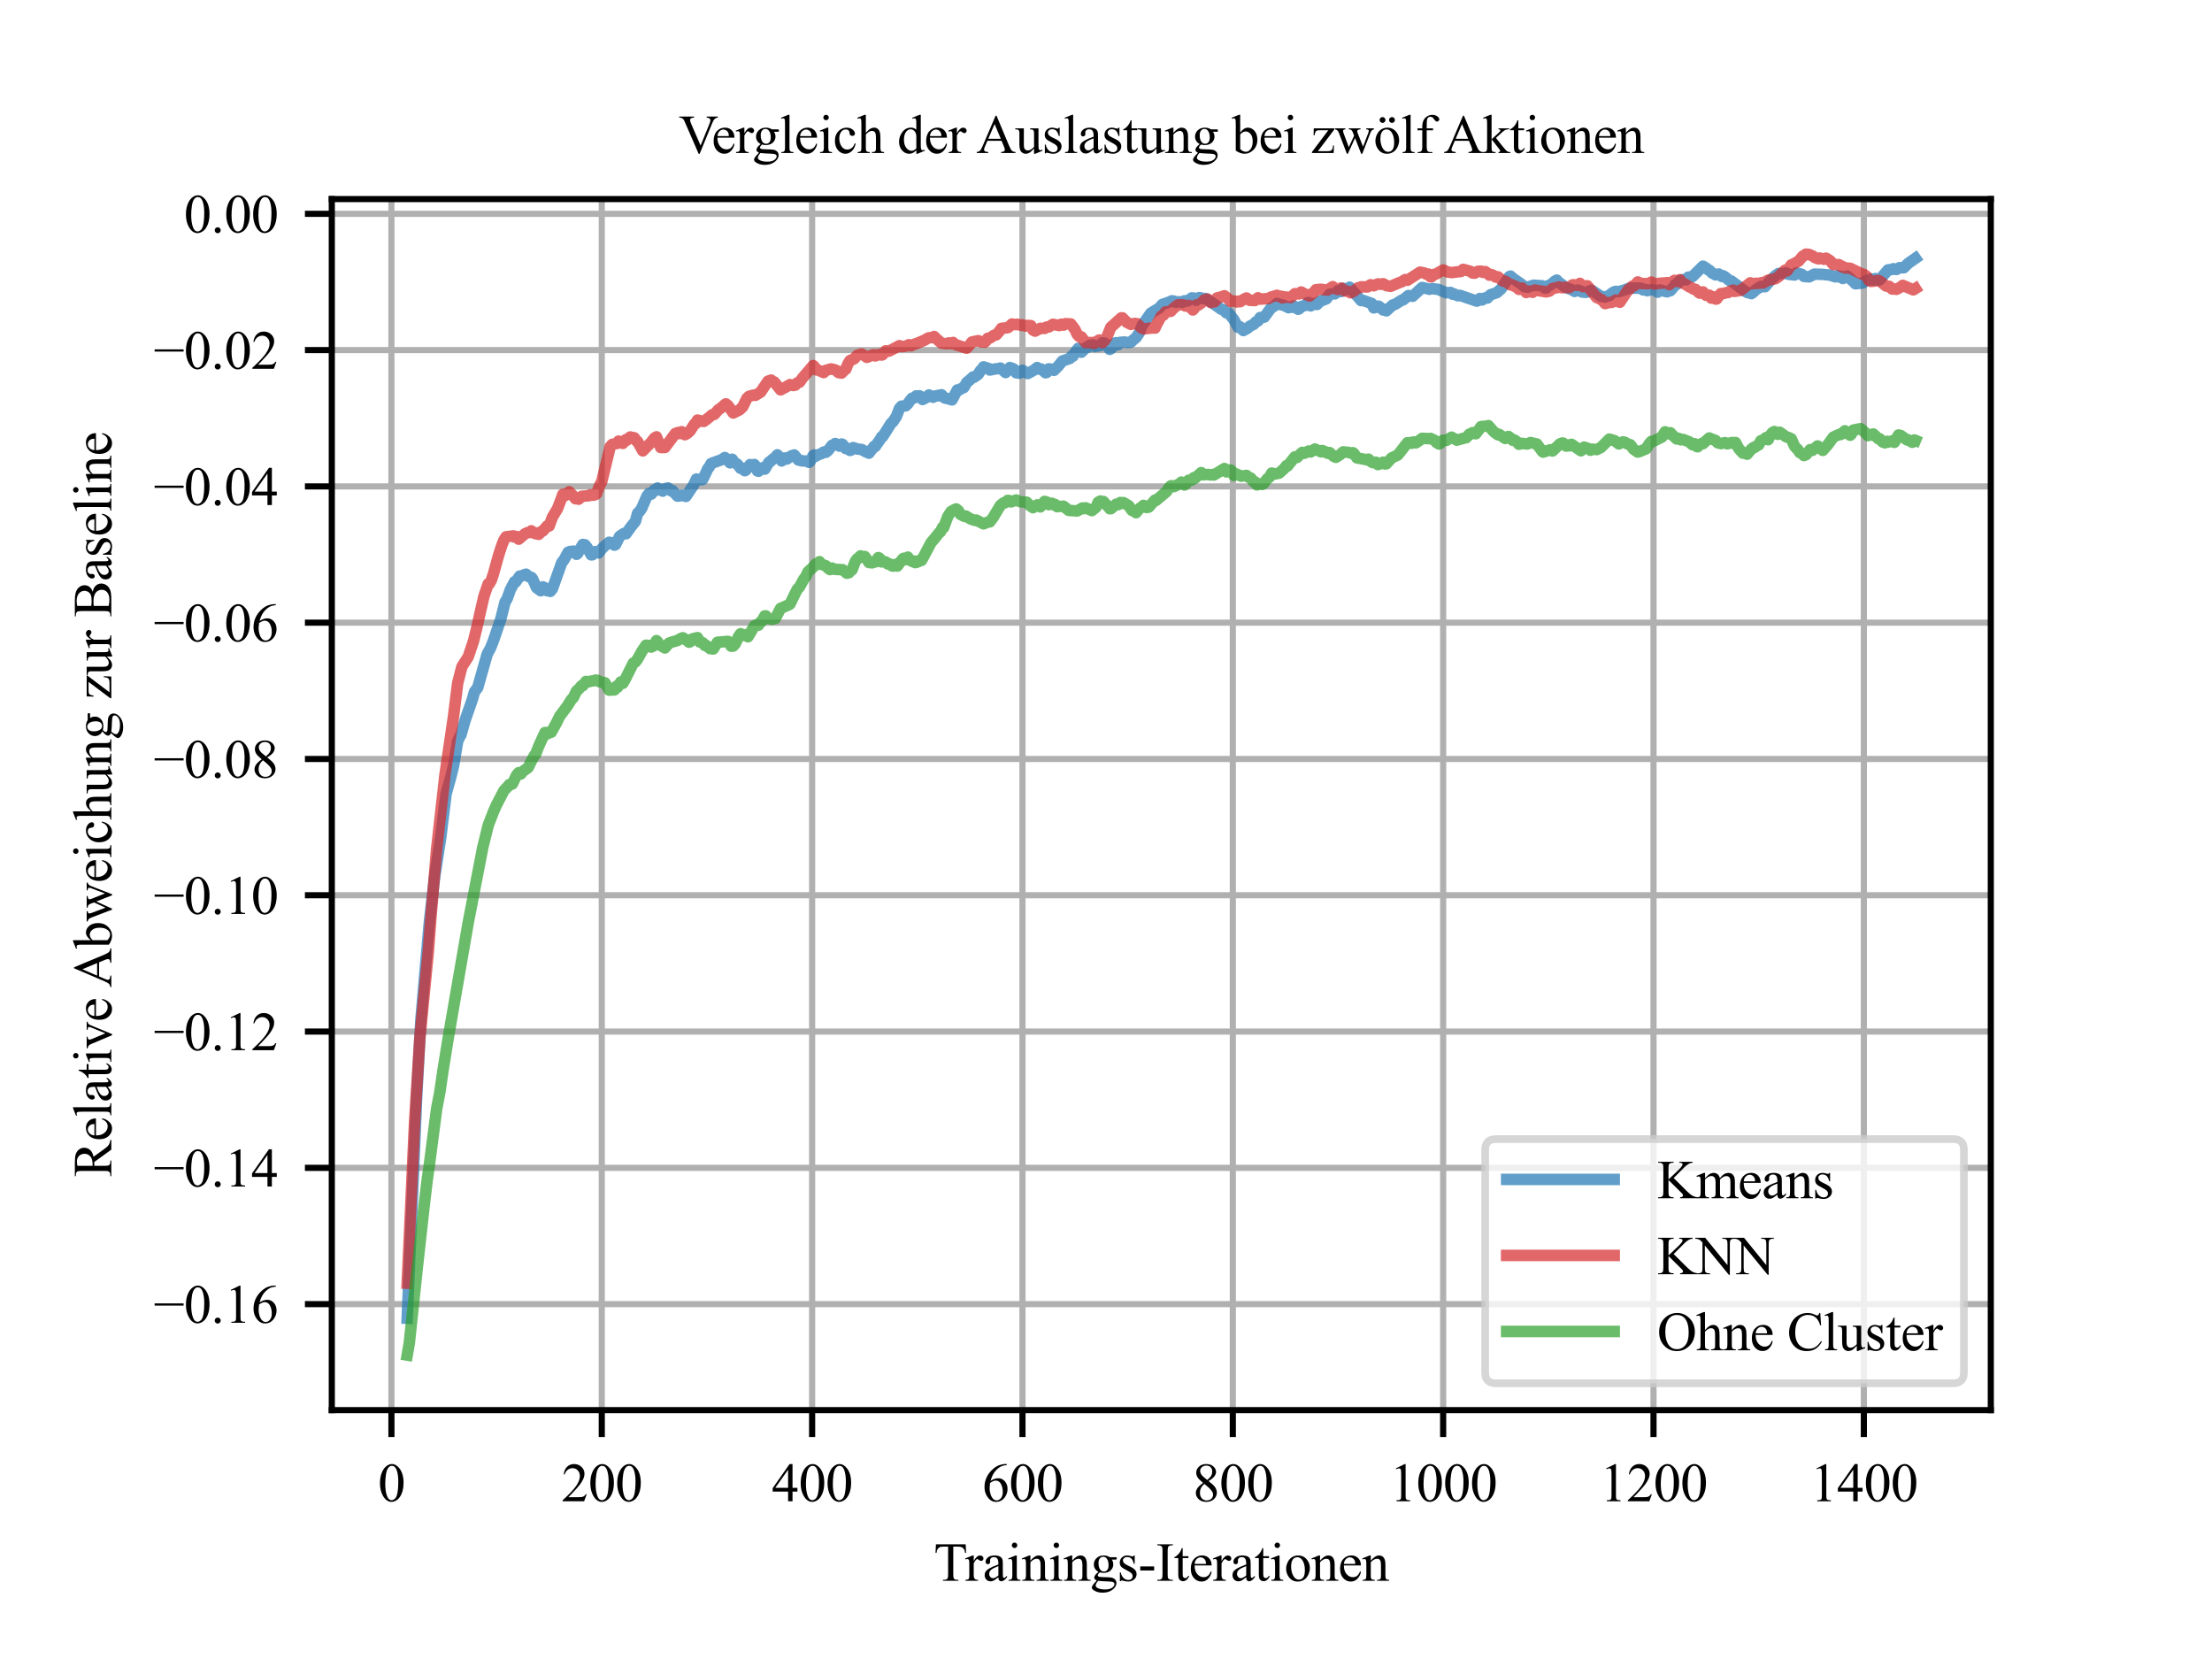 <?xml version="1.0" encoding="utf-8" standalone="no"?>
<!DOCTYPE svg PUBLIC "-//W3C//DTD SVG 1.1//EN"
  "http://www.w3.org/Graphics/SVG/1.1/DTD/svg11.dtd">
<svg xmlns:xlink="http://www.w3.org/1999/xlink" width="288pt" height="216pt" viewBox="0 0 288 216" xmlns="http://www.w3.org/2000/svg" version="1.1">
 <defs>
  <style type="text/css">*{stroke-linejoin: round; stroke-linecap: butt}</style>
 </defs>
 <g id="figure_1">
  <g id="patch_1">
   <path d="M 0 216 
L 288 216 
L 288 0 
L 0 0 
z
" style="fill: #ffffff"/>
  </g>
  <g id="axes_1">
   <g id="patch_2">
    <path d="M 43.2 183.6 
L 259.2 183.6 
L 259.2 25.92 
L 43.2 25.92 
z
" style="fill: #ffffff"/>
   </g>
   <g id="matplotlib.axis_1">
    <g id="xtick_1">
     <g id="line2d_1">
      <path d="M 50.964 183.6 
L 50.964 25.92 
" clip-path="url(#p44cd06f9b8)" style="fill: none; stroke: #b0b0b0; stroke-width: 0.8; stroke-linecap: square"/>
     </g>
     <g id="line2d_2">
      <defs>
       <path id="m65bb141cf0" d="M 0 0 
L 0 3.5 
" style="stroke: #000000; stroke-width: 0.8"/>
      </defs>
      <g>
       <use xlink:href="#m65bb141cf0" x="50.964" y="183.6" style="stroke: #000000; stroke-width: 0.8"/>
      </g>
     </g>
     <g id="text_1">
      <!-- 0 -->
      <g transform="translate(49.214 195.461) scale(0.07 -0.07)">
       <defs>
        <path id="TimesNewRomanPSMT-30" d="M 231 2094 
Q 231 2819 450 3342 
Q 669 3866 1031 4122 
Q 1313 4325 1613 4325 
Q 2100 4325 2488 3828 
Q 2972 3213 2972 2159 
Q 2972 1422 2759 906 
Q 2547 391 2217 158 
Q 1888 -75 1581 -75 
Q 975 -75 572 641 
Q 231 1244 231 2094 
z
M 844 2016 
Q 844 1141 1059 588 
Q 1238 122 1591 122 
Q 1759 122 1940 273 
Q 2122 425 2216 781 
Q 2359 1319 2359 2297 
Q 2359 3022 2209 3506 
Q 2097 3866 1919 4016 
Q 1791 4119 1609 4119 
Q 1397 4119 1231 3928 
Q 1006 3669 925 3112 
Q 844 2556 844 2016 
z
" transform="scale(0.016)"/>
       </defs>
       <use xlink:href="#TimesNewRomanPSMT-30"/>
      </g>
     </g>
    </g>
    <g id="xtick_2">
     <g id="line2d_3">
      <path d="M 78.351 183.6 
L 78.351 25.92 
" clip-path="url(#p44cd06f9b8)" style="fill: none; stroke: #b0b0b0; stroke-width: 0.8; stroke-linecap: square"/>
     </g>
     <g id="line2d_4">
      <g>
       <use xlink:href="#m65bb141cf0" x="78.351" y="183.6" style="stroke: #000000; stroke-width: 0.8"/>
      </g>
     </g>
     <g id="text_2">
      <!-- 200 -->
      <g transform="translate(73.101 195.461) scale(0.07 -0.07)">
       <defs>
        <path id="TimesNewRomanPSMT-32" d="M 2934 816 
L 2638 0 
L 138 0 
L 138 116 
Q 1241 1122 1691 1759 
Q 2141 2397 2141 2925 
Q 2141 3328 1894 3587 
Q 1647 3847 1303 3847 
Q 991 3847 742 3664 
Q 494 3481 375 3128 
L 259 3128 
Q 338 3706 661 4015 
Q 984 4325 1469 4325 
Q 1984 4325 2329 3994 
Q 2675 3663 2675 3213 
Q 2675 2891 2525 2569 
Q 2294 2063 1775 1497 
Q 997 647 803 472 
L 1909 472 
Q 2247 472 2383 497 
Q 2519 522 2628 598 
Q 2738 675 2819 816 
L 2934 816 
z
" transform="scale(0.016)"/>
       </defs>
       <use xlink:href="#TimesNewRomanPSMT-32"/>
       <use xlink:href="#TimesNewRomanPSMT-30" x="50"/>
       <use xlink:href="#TimesNewRomanPSMT-30" x="100"/>
      </g>
     </g>
    </g>
    <g id="xtick_3">
     <g id="line2d_5">
      <path d="M 105.738 183.6 
L 105.738 25.92 
" clip-path="url(#p44cd06f9b8)" style="fill: none; stroke: #b0b0b0; stroke-width: 0.8; stroke-linecap: square"/>
     </g>
     <g id="line2d_6">
      <g>
       <use xlink:href="#m65bb141cf0" x="105.738" y="183.6" style="stroke: #000000; stroke-width: 0.8"/>
      </g>
     </g>
     <g id="text_3">
      <!-- 400 -->
      <g transform="translate(100.488 195.461) scale(0.07 -0.07)">
       <defs>
        <path id="TimesNewRomanPSMT-34" d="M 2978 1563 
L 2978 1119 
L 2409 1119 
L 2409 0 
L 1894 0 
L 1894 1119 
L 100 1119 
L 100 1519 
L 2066 4325 
L 2409 4325 
L 2409 1563 
L 2978 1563 
z
M 1894 1563 
L 1894 3666 
L 406 1563 
L 1894 1563 
z
" transform="scale(0.016)"/>
       </defs>
       <use xlink:href="#TimesNewRomanPSMT-34"/>
       <use xlink:href="#TimesNewRomanPSMT-30" x="50"/>
       <use xlink:href="#TimesNewRomanPSMT-30" x="100"/>
      </g>
     </g>
    </g>
    <g id="xtick_4">
     <g id="line2d_7">
      <path d="M 133.125 183.6 
L 133.125 25.92 
" clip-path="url(#p44cd06f9b8)" style="fill: none; stroke: #b0b0b0; stroke-width: 0.8; stroke-linecap: square"/>
     </g>
     <g id="line2d_8">
      <g>
       <use xlink:href="#m65bb141cf0" x="133.125" y="183.6" style="stroke: #000000; stroke-width: 0.8"/>
      </g>
     </g>
     <g id="text_4">
      <!-- 600 -->
      <g transform="translate(127.875 195.461) scale(0.07 -0.07)">
       <defs>
        <path id="TimesNewRomanPSMT-36" d="M 2869 4325 
L 2869 4209 
Q 2456 4169 2195 4045 
Q 1934 3922 1679 3669 
Q 1425 3416 1258 3105 
Q 1091 2794 978 2366 
Q 1428 2675 1881 2675 
Q 2316 2675 2634 2325 
Q 2953 1975 2953 1425 
Q 2953 894 2631 456 
Q 2244 -75 1606 -75 
Q 1172 -75 869 213 
Q 275 772 275 1663 
Q 275 2231 503 2743 
Q 731 3256 1154 3653 
Q 1578 4050 1965 4187 
Q 2353 4325 2688 4325 
L 2869 4325 
z
M 925 2138 
Q 869 1716 869 1456 
Q 869 1156 980 804 
Q 1091 453 1309 247 
Q 1469 100 1697 100 
Q 1969 100 2183 356 
Q 2397 613 2397 1088 
Q 2397 1622 2184 2012 
Q 1972 2403 1581 2403 
Q 1463 2403 1327 2353 
Q 1191 2303 925 2138 
z
" transform="scale(0.016)"/>
       </defs>
       <use xlink:href="#TimesNewRomanPSMT-36"/>
       <use xlink:href="#TimesNewRomanPSMT-30" x="50"/>
       <use xlink:href="#TimesNewRomanPSMT-30" x="100"/>
      </g>
     </g>
    </g>
    <g id="xtick_5">
     <g id="line2d_9">
      <path d="M 160.512 183.6 
L 160.512 25.92 
" clip-path="url(#p44cd06f9b8)" style="fill: none; stroke: #b0b0b0; stroke-width: 0.8; stroke-linecap: square"/>
     </g>
     <g id="line2d_10">
      <g>
       <use xlink:href="#m65bb141cf0" x="160.512" y="183.6" style="stroke: #000000; stroke-width: 0.8"/>
      </g>
     </g>
     <g id="text_5">
      <!-- 800 -->
      <g transform="translate(155.262 195.461) scale(0.07 -0.07)">
       <defs>
        <path id="TimesNewRomanPSMT-38" d="M 1228 2134 
Q 725 2547 579 2797 
Q 434 3047 434 3316 
Q 434 3728 753 4026 
Q 1072 4325 1600 4325 
Q 2113 4325 2425 4047 
Q 2738 3769 2738 3413 
Q 2738 3175 2569 2928 
Q 2400 2681 1866 2347 
Q 2416 1922 2594 1678 
Q 2831 1359 2831 1006 
Q 2831 559 2490 242 
Q 2150 -75 1597 -75 
Q 994 -75 656 303 
Q 388 606 388 966 
Q 388 1247 577 1523 
Q 766 1800 1228 2134 
z
M 1719 2469 
Q 2094 2806 2194 3001 
Q 2294 3197 2294 3444 
Q 2294 3772 2109 3958 
Q 1925 4144 1606 4144 
Q 1288 4144 1088 3959 
Q 888 3775 888 3528 
Q 888 3366 970 3203 
Q 1053 3041 1206 2894 
L 1719 2469 
z
M 1375 2016 
Q 1116 1797 991 1539 
Q 866 1281 866 981 
Q 866 578 1086 336 
Q 1306 94 1647 94 
Q 1984 94 2187 284 
Q 2391 475 2391 747 
Q 2391 972 2272 1150 
Q 2050 1481 1375 2016 
z
" transform="scale(0.016)"/>
       </defs>
       <use xlink:href="#TimesNewRomanPSMT-38"/>
       <use xlink:href="#TimesNewRomanPSMT-30" x="50"/>
       <use xlink:href="#TimesNewRomanPSMT-30" x="100"/>
      </g>
     </g>
    </g>
    <g id="xtick_6">
     <g id="line2d_11">
      <path d="M 187.898 183.6 
L 187.898 25.92 
" clip-path="url(#p44cd06f9b8)" style="fill: none; stroke: #b0b0b0; stroke-width: 0.8; stroke-linecap: square"/>
     </g>
     <g id="line2d_12">
      <g>
       <use xlink:href="#m65bb141cf0" x="187.898" y="183.6" style="stroke: #000000; stroke-width: 0.8"/>
      </g>
     </g>
     <g id="text_6">
      <!-- 1000 -->
      <g transform="translate(180.898 195.461) scale(0.07 -0.07)">
       <defs>
        <path id="TimesNewRomanPSMT-31" d="M 750 3822 
L 1781 4325 
L 1884 4325 
L 1884 747 
Q 1884 391 1914 303 
Q 1944 216 2037 169 
Q 2131 122 2419 116 
L 2419 0 
L 825 0 
L 825 116 
Q 1125 122 1212 167 
Q 1300 213 1334 289 
Q 1369 366 1369 747 
L 1369 3034 
Q 1369 3497 1338 3628 
Q 1316 3728 1258 3775 
Q 1200 3822 1119 3822 
Q 1003 3822 797 3725 
L 750 3822 
z
" transform="scale(0.016)"/>
       </defs>
       <use xlink:href="#TimesNewRomanPSMT-31"/>
       <use xlink:href="#TimesNewRomanPSMT-30" x="50"/>
       <use xlink:href="#TimesNewRomanPSMT-30" x="100"/>
       <use xlink:href="#TimesNewRomanPSMT-30" x="150"/>
      </g>
     </g>
    </g>
    <g id="xtick_7">
     <g id="line2d_13">
      <path d="M 215.285 183.6 
L 215.285 25.92 
" clip-path="url(#p44cd06f9b8)" style="fill: none; stroke: #b0b0b0; stroke-width: 0.8; stroke-linecap: square"/>
     </g>
     <g id="line2d_14">
      <g>
       <use xlink:href="#m65bb141cf0" x="215.285" y="183.6" style="stroke: #000000; stroke-width: 0.8"/>
      </g>
     </g>
     <g id="text_7">
      <!-- 1200 -->
      <g transform="translate(208.285 195.461) scale(0.07 -0.07)">
       <use xlink:href="#TimesNewRomanPSMT-31"/>
       <use xlink:href="#TimesNewRomanPSMT-32" x="50"/>
       <use xlink:href="#TimesNewRomanPSMT-30" x="100"/>
       <use xlink:href="#TimesNewRomanPSMT-30" x="150"/>
      </g>
     </g>
    </g>
    <g id="xtick_8">
     <g id="line2d_15">
      <path d="M 242.672 183.6 
L 242.672 25.92 
" clip-path="url(#p44cd06f9b8)" style="fill: none; stroke: #b0b0b0; stroke-width: 0.8; stroke-linecap: square"/>
     </g>
     <g id="line2d_16">
      <g>
       <use xlink:href="#m65bb141cf0" x="242.672" y="183.6" style="stroke: #000000; stroke-width: 0.8"/>
      </g>
     </g>
     <g id="text_8">
      <!-- 1400 -->
      <g transform="translate(235.672 195.461) scale(0.07 -0.07)">
       <use xlink:href="#TimesNewRomanPSMT-31"/>
       <use xlink:href="#TimesNewRomanPSMT-34" x="50"/>
       <use xlink:href="#TimesNewRomanPSMT-30" x="100"/>
       <use xlink:href="#TimesNewRomanPSMT-30" x="150"/>
      </g>
     </g>
    </g>
    <g id="text_9">
     <!-- Trainings-Iterationen -->
     <g transform="translate(121.585 205.819) scale(0.07 -0.07)">
      <defs>
       <path id="TimesNewRomanPSMT-54" d="M 3703 4238 
L 3750 3244 
L 3631 3244 
Q 3597 3506 3538 3619 
Q 3441 3800 3280 3886 
Q 3119 3972 2856 3972 
L 2259 3972 
L 2259 734 
Q 2259 344 2344 247 
Q 2463 116 2709 116 
L 2856 116 
L 2856 0 
L 1059 0 
L 1059 116 
L 1209 116 
Q 1478 116 1591 278 
Q 1659 378 1659 734 
L 1659 3972 
L 1150 3972 
Q 853 3972 728 3928 
Q 566 3869 450 3700 
Q 334 3531 313 3244 
L 194 3244 
L 244 4238 
L 3703 4238 
z
" transform="scale(0.016)"/>
       <path id="TimesNewRomanPSMT-72" d="M 1038 2947 
L 1038 2303 
Q 1397 2947 1775 2947 
Q 1947 2947 2059 2842 
Q 2172 2738 2172 2600 
Q 2172 2478 2090 2393 
Q 2009 2309 1897 2309 
Q 1788 2309 1652 2417 
Q 1516 2525 1450 2525 
Q 1394 2525 1328 2463 
Q 1188 2334 1038 2041 
L 1038 669 
Q 1038 431 1097 309 
Q 1138 225 1241 169 
Q 1344 113 1538 113 
L 1538 0 
L 72 0 
L 72 113 
Q 291 113 397 181 
Q 475 231 506 341 
Q 522 394 522 644 
L 522 1753 
Q 522 2253 501 2348 
Q 481 2444 426 2487 
Q 372 2531 291 2531 
Q 194 2531 72 2484 
L 41 2597 
L 906 2947 
L 1038 2947 
z
" transform="scale(0.016)"/>
       <path id="TimesNewRomanPSMT-61" d="M 1822 413 
Q 1381 72 1269 19 
Q 1100 -59 909 -59 
Q 613 -59 420 144 
Q 228 347 228 678 
Q 228 888 322 1041 
Q 450 1253 767 1440 
Q 1084 1628 1822 1897 
L 1822 2009 
Q 1822 2438 1686 2597 
Q 1550 2756 1291 2756 
Q 1094 2756 978 2650 
Q 859 2544 859 2406 
L 866 2225 
Q 866 2081 792 2003 
Q 719 1925 600 1925 
Q 484 1925 411 2006 
Q 338 2088 338 2228 
Q 338 2497 613 2722 
Q 888 2947 1384 2947 
Q 1766 2947 2009 2819 
Q 2194 2722 2281 2516 
Q 2338 2381 2338 1966 
L 2338 994 
Q 2338 584 2353 492 
Q 2369 400 2405 369 
Q 2441 338 2488 338 
Q 2538 338 2575 359 
Q 2641 400 2828 588 
L 2828 413 
Q 2478 -56 2159 -56 
Q 2006 -56 1915 50 
Q 1825 156 1822 413 
z
M 1822 616 
L 1822 1706 
Q 1350 1519 1213 1441 
Q 966 1303 859 1153 
Q 753 1003 753 825 
Q 753 600 887 451 
Q 1022 303 1197 303 
Q 1434 303 1822 616 
z
" transform="scale(0.016)"/>
       <path id="TimesNewRomanPSMT-69" d="M 928 4444 
Q 1059 4444 1151 4351 
Q 1244 4259 1244 4128 
Q 1244 3997 1151 3903 
Q 1059 3809 928 3809 
Q 797 3809 703 3903 
Q 609 3997 609 4128 
Q 609 4259 701 4351 
Q 794 4444 928 4444 
z
M 1188 2947 
L 1188 647 
Q 1188 378 1227 289 
Q 1266 200 1342 156 
Q 1419 113 1622 113 
L 1622 0 
L 231 0 
L 231 113 
Q 441 113 512 153 
Q 584 194 626 287 
Q 669 381 669 647 
L 669 1750 
Q 669 2216 641 2353 
Q 619 2453 572 2492 
Q 525 2531 444 2531 
Q 356 2531 231 2484 
L 188 2597 
L 1050 2947 
L 1188 2947 
z
" transform="scale(0.016)"/>
       <path id="TimesNewRomanPSMT-6e" d="M 1034 2341 
Q 1538 2947 1994 2947 
Q 2228 2947 2397 2830 
Q 2566 2713 2666 2444 
Q 2734 2256 2734 1869 
L 2734 647 
Q 2734 375 2778 278 
Q 2813 200 2889 156 
Q 2966 113 3172 113 
L 3172 0 
L 1756 0 
L 1756 113 
L 1816 113 
Q 2016 113 2095 173 
Q 2175 234 2206 353 
Q 2219 400 2219 647 
L 2219 1819 
Q 2219 2209 2117 2386 
Q 2016 2563 1775 2563 
Q 1403 2563 1034 2156 
L 1034 647 
Q 1034 356 1069 288 
Q 1113 197 1189 155 
Q 1266 113 1500 113 
L 1500 0 
L 84 0 
L 84 113 
L 147 113 
Q 366 113 442 223 
Q 519 334 519 647 
L 519 1709 
Q 519 2225 495 2337 
Q 472 2450 423 2490 
Q 375 2531 294 2531 
Q 206 2531 84 2484 
L 38 2597 
L 900 2947 
L 1034 2947 
L 1034 2341 
z
" transform="scale(0.016)"/>
       <path id="TimesNewRomanPSMT-67" d="M 966 1044 
Q 703 1172 562 1401 
Q 422 1631 422 1909 
Q 422 2334 742 2640 
Q 1063 2947 1563 2947 
Q 1972 2947 2272 2747 
L 2878 2747 
Q 3013 2747 3034 2739 
Q 3056 2731 3066 2713 
Q 3084 2684 3084 2613 
Q 3084 2531 3069 2500 
Q 3059 2484 3036 2475 
Q 3013 2466 2878 2466 
L 2506 2466 
Q 2681 2241 2681 1891 
Q 2681 1491 2375 1206 
Q 2069 922 1553 922 
Q 1341 922 1119 984 
Q 981 866 932 777 
Q 884 688 884 625 
Q 884 572 936 522 
Q 988 472 1138 450 
Q 1225 438 1575 428 
Q 2219 413 2409 384 
Q 2700 344 2873 169 
Q 3047 -6 3047 -263 
Q 3047 -616 2716 -925 
Q 2228 -1381 1444 -1381 
Q 841 -1381 425 -1109 
Q 191 -953 191 -784 
Q 191 -709 225 -634 
Q 278 -519 444 -313 
Q 466 -284 763 25 
Q 600 122 533 198 
Q 466 275 466 372 
Q 466 481 555 628 
Q 644 775 966 1044 
z
M 1509 2797 
Q 1278 2797 1122 2612 
Q 966 2428 966 2047 
Q 966 1553 1178 1281 
Q 1341 1075 1591 1075 
Q 1828 1075 1981 1253 
Q 2134 1431 2134 1813 
Q 2134 2309 1919 2591 
Q 1759 2797 1509 2797 
z
M 934 0 
Q 788 -159 713 -296 
Q 638 -434 638 -550 
Q 638 -700 819 -813 
Q 1131 -1006 1722 -1006 
Q 2284 -1006 2551 -807 
Q 2819 -609 2819 -384 
Q 2819 -222 2659 -153 
Q 2497 -84 2016 -72 
Q 1313 -53 934 0 
z
" transform="scale(0.016)"/>
       <path id="TimesNewRomanPSMT-73" d="M 2050 2947 
L 2050 1972 
L 1947 1972 
Q 1828 2431 1642 2597 
Q 1456 2763 1169 2763 
Q 950 2763 815 2647 
Q 681 2531 681 2391 
Q 681 2216 781 2091 
Q 878 1963 1175 1819 
L 1631 1597 
Q 2266 1288 2266 781 
Q 2266 391 1970 151 
Q 1675 -88 1309 -88 
Q 1047 -88 709 6 
Q 606 38 541 38 
Q 469 38 428 -44 
L 325 -44 
L 325 978 
L 428 978 
Q 516 541 762 319 
Q 1009 97 1316 97 
Q 1531 97 1667 223 
Q 1803 350 1803 528 
Q 1803 744 1651 891 
Q 1500 1038 1047 1263 
Q 594 1488 453 1669 
Q 313 1847 313 2119 
Q 313 2472 555 2709 
Q 797 2947 1181 2947 
Q 1350 2947 1591 2875 
Q 1750 2828 1803 2828 
Q 1853 2828 1881 2850 
Q 1909 2872 1947 2947 
L 2050 2947 
z
" transform="scale(0.016)"/>
       <path id="TimesNewRomanPSMT-2d" d="M 259 1672 
L 1875 1672 
L 1875 1200 
L 259 1200 
L 259 1672 
z
" transform="scale(0.016)"/>
       <path id="TimesNewRomanPSMT-49" d="M 1975 116 
L 1975 0 
L 159 0 
L 159 116 
L 309 116 
Q 572 116 691 269 
Q 766 369 766 750 
L 766 3488 
Q 766 3809 725 3913 
Q 694 3991 597 4047 
Q 459 4122 309 4122 
L 159 4122 
L 159 4238 
L 1975 4238 
L 1975 4122 
L 1822 4122 
Q 1563 4122 1444 3969 
Q 1366 3869 1366 3488 
L 1366 750 
Q 1366 428 1406 325 
Q 1438 247 1538 191 
Q 1672 116 1822 116 
L 1975 116 
z
" transform="scale(0.016)"/>
       <path id="TimesNewRomanPSMT-74" d="M 1031 3803 
L 1031 2863 
L 1700 2863 
L 1700 2644 
L 1031 2644 
L 1031 788 
Q 1031 509 1111 412 
Q 1191 316 1316 316 
Q 1419 316 1516 380 
Q 1613 444 1666 569 
L 1788 569 
Q 1678 263 1478 108 
Q 1278 -47 1066 -47 
Q 922 -47 784 33 
Q 647 113 581 261 
Q 516 409 516 719 
L 516 2644 
L 63 2644 
L 63 2747 
Q 234 2816 414 2980 
Q 594 3144 734 3369 
Q 806 3488 934 3803 
L 1031 3803 
z
" transform="scale(0.016)"/>
       <path id="TimesNewRomanPSMT-65" d="M 681 1784 
Q 678 1147 991 784 
Q 1303 422 1725 422 
Q 2006 422 2214 576 
Q 2422 731 2563 1106 
L 2659 1044 
Q 2594 616 2278 264 
Q 1963 -88 1488 -88 
Q 972 -88 605 314 
Q 238 716 238 1394 
Q 238 2128 614 2539 
Q 991 2950 1559 2950 
Q 2041 2950 2350 2633 
Q 2659 2316 2659 1784 
L 681 1784 
z
M 681 1966 
L 2006 1966 
Q 1991 2241 1941 2353 
Q 1863 2528 1708 2628 
Q 1553 2728 1384 2728 
Q 1125 2728 920 2526 
Q 716 2325 681 1966 
z
" transform="scale(0.016)"/>
       <path id="TimesNewRomanPSMT-6f" d="M 1600 2947 
Q 2250 2947 2644 2453 
Q 2978 2031 2978 1484 
Q 2978 1100 2793 706 
Q 2609 313 2286 112 
Q 1963 -88 1566 -88 
Q 919 -88 538 428 
Q 216 863 216 1403 
Q 216 1797 411 2186 
Q 606 2575 925 2761 
Q 1244 2947 1600 2947 
z
M 1503 2744 
Q 1338 2744 1170 2645 
Q 1003 2547 900 2300 
Q 797 2053 797 1666 
Q 797 1041 1045 587 
Q 1294 134 1700 134 
Q 2003 134 2200 384 
Q 2397 634 2397 1244 
Q 2397 2006 2069 2444 
Q 1847 2744 1503 2744 
z
" transform="scale(0.016)"/>
      </defs>
      <use xlink:href="#TimesNewRomanPSMT-54"/>
      <use xlink:href="#TimesNewRomanPSMT-72" x="57.584"/>
      <use xlink:href="#TimesNewRomanPSMT-61" x="90.885"/>
      <use xlink:href="#TimesNewRomanPSMT-69" x="135.27"/>
      <use xlink:href="#TimesNewRomanPSMT-6e" x="163.053"/>
      <use xlink:href="#TimesNewRomanPSMT-69" x="213.053"/>
      <use xlink:href="#TimesNewRomanPSMT-6e" x="240.836"/>
      <use xlink:href="#TimesNewRomanPSMT-67" x="290.836"/>
      <use xlink:href="#TimesNewRomanPSMT-73" x="340.836"/>
      <use xlink:href="#TimesNewRomanPSMT-2d" x="379.752"/>
      <use xlink:href="#TimesNewRomanPSMT-49" x="413.053"/>
      <use xlink:href="#TimesNewRomanPSMT-74" x="446.354"/>
      <use xlink:href="#TimesNewRomanPSMT-65" x="474.137"/>
      <use xlink:href="#TimesNewRomanPSMT-72" x="518.521"/>
      <use xlink:href="#TimesNewRomanPSMT-61" x="551.822"/>
      <use xlink:href="#TimesNewRomanPSMT-74" x="596.207"/>
      <use xlink:href="#TimesNewRomanPSMT-69" x="623.99"/>
      <use xlink:href="#TimesNewRomanPSMT-6f" x="651.773"/>
      <use xlink:href="#TimesNewRomanPSMT-6e" x="701.773"/>
      <use xlink:href="#TimesNewRomanPSMT-65" x="751.773"/>
      <use xlink:href="#TimesNewRomanPSMT-6e" x="796.158"/>
     </g>
    </g>
   </g>
   <g id="matplotlib.axis_2">
    <g id="ytick_1">
     <g id="line2d_17">
      <path d="M 43.2 169.796 
L 259.2 169.796 
" clip-path="url(#p44cd06f9b8)" style="fill: none; stroke: #b0b0b0; stroke-width: 0.8; stroke-linecap: square"/>
     </g>
     <g id="line2d_18">
      <defs>
       <path id="mf2efd64a1c" d="M 0 0 
L -3.5 0 
" style="stroke: #000000; stroke-width: 0.8"/>
      </defs>
      <g>
       <use xlink:href="#mf2efd64a1c" x="43.2" y="169.796" style="stroke: #000000; stroke-width: 0.8"/>
      </g>
     </g>
     <g id="text_10">
      <!-- −0.16 -->
      <g transform="translate(20.003 172.227) scale(0.07 -0.07)">
       <defs>
        <path id="TimesNewRomanPSMT-2212" d="M 3484 2000 
L 116 2000 
L 116 2256 
L 3484 2256 
L 3484 2000 
z
" transform="scale(0.016)"/>
        <path id="TimesNewRomanPSMT-2e" d="M 800 606 
Q 947 606 1047 504 
Q 1147 403 1147 259 
Q 1147 116 1045 14 
Q 944 -88 800 -88 
Q 656 -88 554 14 
Q 453 116 453 259 
Q 453 406 554 506 
Q 656 606 800 606 
z
" transform="scale(0.016)"/>
       </defs>
       <use xlink:href="#TimesNewRomanPSMT-2212"/>
       <use xlink:href="#TimesNewRomanPSMT-30" x="56.396"/>
       <use xlink:href="#TimesNewRomanPSMT-2e" x="106.396"/>
       <use xlink:href="#TimesNewRomanPSMT-31" x="131.396"/>
       <use xlink:href="#TimesNewRomanPSMT-36" x="181.396"/>
      </g>
     </g>
    </g>
    <g id="ytick_2">
     <g id="line2d_19">
      <path d="M 43.2 152.052 
L 259.2 152.052 
" clip-path="url(#p44cd06f9b8)" style="fill: none; stroke: #b0b0b0; stroke-width: 0.8; stroke-linecap: square"/>
     </g>
     <g id="line2d_20">
      <g>
       <use xlink:href="#mf2efd64a1c" x="43.2" y="152.052" style="stroke: #000000; stroke-width: 0.8"/>
      </g>
     </g>
     <g id="text_11">
      <!-- −0.14 -->
      <g transform="translate(20.003 154.482) scale(0.07 -0.07)">
       <use xlink:href="#TimesNewRomanPSMT-2212"/>
       <use xlink:href="#TimesNewRomanPSMT-30" x="56.396"/>
       <use xlink:href="#TimesNewRomanPSMT-2e" x="106.396"/>
       <use xlink:href="#TimesNewRomanPSMT-31" x="131.396"/>
       <use xlink:href="#TimesNewRomanPSMT-34" x="181.396"/>
      </g>
     </g>
    </g>
    <g id="ytick_3">
     <g id="line2d_21">
      <path d="M 43.2 134.307 
L 259.2 134.307 
" clip-path="url(#p44cd06f9b8)" style="fill: none; stroke: #b0b0b0; stroke-width: 0.8; stroke-linecap: square"/>
     </g>
     <g id="line2d_22">
      <g>
       <use xlink:href="#mf2efd64a1c" x="43.2" y="134.307" style="stroke: #000000; stroke-width: 0.8"/>
      </g>
     </g>
     <g id="text_12">
      <!-- −0.12 -->
      <g transform="translate(20.003 136.737) scale(0.07 -0.07)">
       <use xlink:href="#TimesNewRomanPSMT-2212"/>
       <use xlink:href="#TimesNewRomanPSMT-30" x="56.396"/>
       <use xlink:href="#TimesNewRomanPSMT-2e" x="106.396"/>
       <use xlink:href="#TimesNewRomanPSMT-31" x="131.396"/>
       <use xlink:href="#TimesNewRomanPSMT-32" x="181.396"/>
      </g>
     </g>
    </g>
    <g id="ytick_4">
     <g id="line2d_23">
      <path d="M 43.2 116.562 
L 259.2 116.562 
" clip-path="url(#p44cd06f9b8)" style="fill: none; stroke: #b0b0b0; stroke-width: 0.8; stroke-linecap: square"/>
     </g>
     <g id="line2d_24">
      <g>
       <use xlink:href="#mf2efd64a1c" x="43.2" y="116.562" style="stroke: #000000; stroke-width: 0.8"/>
      </g>
     </g>
     <g id="text_13">
      <!-- −0.10 -->
      <g transform="translate(20.003 118.993) scale(0.07 -0.07)">
       <use xlink:href="#TimesNewRomanPSMT-2212"/>
       <use xlink:href="#TimesNewRomanPSMT-30" x="56.396"/>
       <use xlink:href="#TimesNewRomanPSMT-2e" x="106.396"/>
       <use xlink:href="#TimesNewRomanPSMT-31" x="131.396"/>
       <use xlink:href="#TimesNewRomanPSMT-30" x="181.396"/>
      </g>
     </g>
    </g>
    <g id="ytick_5">
     <g id="line2d_25">
      <path d="M 43.2 98.818 
L 259.2 98.818 
" clip-path="url(#p44cd06f9b8)" style="fill: none; stroke: #b0b0b0; stroke-width: 0.8; stroke-linecap: square"/>
     </g>
     <g id="line2d_26">
      <g>
       <use xlink:href="#mf2efd64a1c" x="43.2" y="98.818" style="stroke: #000000; stroke-width: 0.8"/>
      </g>
     </g>
     <g id="text_14">
      <!-- −0.08 -->
      <g transform="translate(20.003 101.248) scale(0.07 -0.07)">
       <use xlink:href="#TimesNewRomanPSMT-2212"/>
       <use xlink:href="#TimesNewRomanPSMT-30" x="56.396"/>
       <use xlink:href="#TimesNewRomanPSMT-2e" x="106.396"/>
       <use xlink:href="#TimesNewRomanPSMT-30" x="131.396"/>
       <use xlink:href="#TimesNewRomanPSMT-38" x="181.396"/>
      </g>
     </g>
    </g>
    <g id="ytick_6">
     <g id="line2d_27">
      <path d="M 43.2 81.073 
L 259.2 81.073 
" clip-path="url(#p44cd06f9b8)" style="fill: none; stroke: #b0b0b0; stroke-width: 0.8; stroke-linecap: square"/>
     </g>
     <g id="line2d_28">
      <g>
       <use xlink:href="#mf2efd64a1c" x="43.2" y="81.073" style="stroke: #000000; stroke-width: 0.8"/>
      </g>
     </g>
     <g id="text_15">
      <!-- −0.06 -->
      <g transform="translate(20.003 83.503) scale(0.07 -0.07)">
       <use xlink:href="#TimesNewRomanPSMT-2212"/>
       <use xlink:href="#TimesNewRomanPSMT-30" x="56.396"/>
       <use xlink:href="#TimesNewRomanPSMT-2e" x="106.396"/>
       <use xlink:href="#TimesNewRomanPSMT-30" x="131.396"/>
       <use xlink:href="#TimesNewRomanPSMT-36" x="181.396"/>
      </g>
     </g>
    </g>
    <g id="ytick_7">
     <g id="line2d_29">
      <path d="M 43.2 63.328 
L 259.2 63.328 
" clip-path="url(#p44cd06f9b8)" style="fill: none; stroke: #b0b0b0; stroke-width: 0.8; stroke-linecap: square"/>
     </g>
     <g id="line2d_30">
      <g>
       <use xlink:href="#mf2efd64a1c" x="43.2" y="63.328" style="stroke: #000000; stroke-width: 0.8"/>
      </g>
     </g>
     <g id="text_16">
      <!-- −0.04 -->
      <g transform="translate(20.003 65.758) scale(0.07 -0.07)">
       <use xlink:href="#TimesNewRomanPSMT-2212"/>
       <use xlink:href="#TimesNewRomanPSMT-30" x="56.396"/>
       <use xlink:href="#TimesNewRomanPSMT-2e" x="106.396"/>
       <use xlink:href="#TimesNewRomanPSMT-30" x="131.396"/>
       <use xlink:href="#TimesNewRomanPSMT-34" x="181.396"/>
      </g>
     </g>
    </g>
    <g id="ytick_8">
     <g id="line2d_31">
      <path d="M 43.2 45.583 
L 259.2 45.583 
" clip-path="url(#p44cd06f9b8)" style="fill: none; stroke: #b0b0b0; stroke-width: 0.8; stroke-linecap: square"/>
     </g>
     <g id="line2d_32">
      <g>
       <use xlink:href="#mf2efd64a1c" x="43.2" y="45.583" style="stroke: #000000; stroke-width: 0.8"/>
      </g>
     </g>
     <g id="text_17">
      <!-- −0.02 -->
      <g transform="translate(20.003 48.014) scale(0.07 -0.07)">
       <use xlink:href="#TimesNewRomanPSMT-2212"/>
       <use xlink:href="#TimesNewRomanPSMT-30" x="56.396"/>
       <use xlink:href="#TimesNewRomanPSMT-2e" x="106.396"/>
       <use xlink:href="#TimesNewRomanPSMT-30" x="131.396"/>
       <use xlink:href="#TimesNewRomanPSMT-32" x="181.396"/>
      </g>
     </g>
    </g>
    <g id="ytick_9">
     <g id="line2d_33">
      <path d="M 43.2 27.839 
L 259.2 27.839 
" clip-path="url(#p44cd06f9b8)" style="fill: none; stroke: #b0b0b0; stroke-width: 0.8; stroke-linecap: square"/>
     </g>
     <g id="line2d_34">
      <g>
       <use xlink:href="#mf2efd64a1c" x="43.2" y="27.839" style="stroke: #000000; stroke-width: 0.8"/>
      </g>
     </g>
     <g id="text_18">
      <!-- 0.00 -->
      <g transform="translate(23.95 30.269) scale(0.07 -0.07)">
       <use xlink:href="#TimesNewRomanPSMT-30"/>
       <use xlink:href="#TimesNewRomanPSMT-2e" x="50"/>
       <use xlink:href="#TimesNewRomanPSMT-30" x="75"/>
       <use xlink:href="#TimesNewRomanPSMT-30" x="125"/>
      </g>
     </g>
    </g>
    <g id="text_19">
     <!-- Relative Abweichung zur Baseline -->
     <g transform="translate(14.492 153.262) rotate(-90) scale(0.07 -0.07)">
      <defs>
       <path id="TimesNewRomanPSMT-52" d="M 4325 0 
L 3194 0 
L 1759 1981 
Q 1600 1975 1500 1975 
Q 1459 1975 1412 1976 
Q 1366 1978 1316 1981 
L 1316 750 
Q 1316 350 1403 253 
Q 1522 116 1759 116 
L 1925 116 
L 1925 0 
L 109 0 
L 109 116 
L 269 116 
Q 538 116 653 291 
Q 719 388 719 750 
L 719 3488 
Q 719 3888 631 3984 
Q 509 4122 269 4122 
L 109 4122 
L 109 4238 
L 1653 4238 
Q 2328 4238 2648 4139 
Q 2969 4041 3192 3777 
Q 3416 3513 3416 3147 
Q 3416 2756 3161 2468 
Q 2906 2181 2372 2063 
L 3247 847 
Q 3547 428 3762 290 
Q 3978 153 4325 116 
L 4325 0 
z
M 1316 2178 
Q 1375 2178 1419 2176 
Q 1463 2175 1491 2175 
Q 2097 2175 2405 2437 
Q 2713 2700 2713 3106 
Q 2713 3503 2464 3751 
Q 2216 4000 1806 4000 
Q 1625 4000 1316 3941 
L 1316 2178 
z
" transform="scale(0.016)"/>
       <path id="TimesNewRomanPSMT-6c" d="M 1184 4444 
L 1184 647 
Q 1184 378 1223 290 
Q 1263 203 1344 158 
Q 1425 113 1647 113 
L 1647 0 
L 244 0 
L 244 113 
Q 441 113 512 153 
Q 584 194 625 287 
Q 666 381 666 647 
L 666 3247 
Q 666 3731 644 3842 
Q 622 3953 573 3993 
Q 525 4034 450 4034 
Q 369 4034 244 3984 
L 191 4094 
L 1044 4444 
L 1184 4444 
z
" transform="scale(0.016)"/>
       <path id="TimesNewRomanPSMT-76" d="M 53 2863 
L 1400 2863 
L 1400 2747 
L 1313 2747 
Q 1191 2747 1127 2687 
Q 1063 2628 1063 2528 
Q 1063 2419 1128 2269 
L 1794 688 
L 2463 2328 
Q 2534 2503 2534 2594 
Q 2534 2638 2509 2666 
Q 2475 2713 2422 2730 
Q 2369 2747 2206 2747 
L 2206 2863 
L 3141 2863 
L 3141 2747 
Q 2978 2734 2916 2681 
Q 2806 2588 2719 2369 
L 1703 -88 
L 1575 -88 
L 553 2328 
Q 484 2497 421 2570 
Q 359 2644 263 2694 
Q 209 2722 53 2747 
L 53 2863 
z
" transform="scale(0.016)"/>
       <path id="TimesNewRomanPSMT-20" transform="scale(0.016)"/>
       <path id="TimesNewRomanPSMT-41" d="M 2928 1419 
L 1288 1419 
L 1000 750 
Q 894 503 894 381 
Q 894 284 986 211 
Q 1078 138 1384 116 
L 1384 0 
L 50 0 
L 50 116 
Q 316 163 394 238 
Q 553 388 747 847 
L 2238 4334 
L 2347 4334 
L 3822 809 
Q 4000 384 4145 257 
Q 4291 131 4550 116 
L 4550 0 
L 2878 0 
L 2878 116 
Q 3131 128 3220 200 
Q 3309 272 3309 375 
Q 3309 513 3184 809 
L 2928 1419 
z
M 2841 1650 
L 2122 3363 
L 1384 1650 
L 2841 1650 
z
" transform="scale(0.016)"/>
       <path id="TimesNewRomanPSMT-62" d="M 984 2369 
Q 1400 2947 1881 2947 
Q 2322 2947 2650 2570 
Q 2978 2194 2978 1541 
Q 2978 778 2472 313 
Q 2038 -88 1503 -88 
Q 1253 -88 995 3 
Q 738 94 469 275 
L 469 3241 
Q 469 3728 445 3840 
Q 422 3953 372 3993 
Q 322 4034 247 4034 
Q 159 4034 28 3984 
L -16 4094 
L 844 4444 
L 984 4444 
L 984 2369 
z
M 984 2169 
L 984 456 
Q 1144 300 1314 220 
Q 1484 141 1663 141 
Q 1947 141 2192 453 
Q 2438 766 2438 1363 
Q 2438 1913 2192 2208 
Q 1947 2503 1634 2503 
Q 1469 2503 1303 2419 
Q 1178 2356 984 2169 
z
" transform="scale(0.016)"/>
       <path id="TimesNewRomanPSMT-77" d="M 41 2863 
L 1241 2863 
L 1241 2747 
Q 1075 2734 1023 2687 
Q 972 2641 972 2553 
Q 972 2456 1025 2319 
L 1638 672 
L 2253 2013 
L 2091 2434 
Q 2016 2622 1894 2694 
Q 1825 2738 1638 2747 
L 1638 2863 
L 3000 2863 
L 3000 2747 
Q 2775 2738 2681 2666 
Q 2619 2616 2619 2506 
Q 2619 2444 2644 2378 
L 3294 734 
L 3897 2319 
Q 3959 2488 3959 2588 
Q 3959 2647 3898 2694 
Q 3838 2741 3659 2747 
L 3659 2863 
L 4563 2863 
L 4563 2747 
Q 4291 2706 4163 2378 
L 3206 -88 
L 3078 -88 
L 2363 1741 
L 1528 -88 
L 1413 -88 
L 494 2319 
Q 403 2547 315 2626 
Q 228 2706 41 2747 
L 41 2863 
z
" transform="scale(0.016)"/>
       <path id="TimesNewRomanPSMT-63" d="M 2631 1088 
Q 2516 522 2178 217 
Q 1841 -88 1431 -88 
Q 944 -88 581 321 
Q 219 731 219 1428 
Q 219 2103 620 2525 
Q 1022 2947 1584 2947 
Q 2006 2947 2278 2723 
Q 2550 2500 2550 2259 
Q 2550 2141 2473 2067 
Q 2397 1994 2259 1994 
Q 2075 1994 1981 2113 
Q 1928 2178 1911 2362 
Q 1894 2547 1784 2644 
Q 1675 2738 1481 2738 
Q 1169 2738 978 2506 
Q 725 2200 725 1697 
Q 725 1184 976 792 
Q 1228 400 1656 400 
Q 1963 400 2206 609 
Q 2378 753 2541 1131 
L 2631 1088 
z
" transform="scale(0.016)"/>
       <path id="TimesNewRomanPSMT-68" d="M 1041 4444 
L 1041 2350 
Q 1388 2731 1591 2839 
Q 1794 2947 1997 2947 
Q 2241 2947 2416 2812 
Q 2591 2678 2675 2391 
Q 2734 2191 2734 1659 
L 2734 647 
Q 2734 375 2778 275 
Q 2809 200 2884 156 
Q 2959 113 3159 113 
L 3159 0 
L 1753 0 
L 1753 113 
L 1819 113 
Q 2019 113 2097 173 
Q 2175 234 2206 353 
Q 2216 403 2216 647 
L 2216 1659 
Q 2216 2128 2167 2275 
Q 2119 2422 2012 2495 
Q 1906 2569 1756 2569 
Q 1603 2569 1437 2487 
Q 1272 2406 1041 2159 
L 1041 647 
Q 1041 353 1073 281 
Q 1106 209 1195 161 
Q 1284 113 1503 113 
L 1503 0 
L 84 0 
L 84 113 
Q 275 113 384 172 
Q 447 203 484 290 
Q 522 378 522 647 
L 522 3238 
Q 522 3728 498 3840 
Q 475 3953 426 3993 
Q 378 4034 297 4034 
Q 231 4034 84 3984 
L 41 4094 
L 897 4444 
L 1041 4444 
z
" transform="scale(0.016)"/>
       <path id="TimesNewRomanPSMT-75" d="M 2709 2863 
L 2709 1128 
Q 2709 631 2732 520 
Q 2756 409 2807 365 
Q 2859 322 2928 322 
Q 3025 322 3147 375 
L 3191 266 
L 2334 -88 
L 2194 -88 
L 2194 519 
Q 1825 119 1631 15 
Q 1438 -88 1222 -88 
Q 981 -88 804 51 
Q 628 191 559 409 
Q 491 628 491 1028 
L 491 2306 
Q 491 2509 447 2587 
Q 403 2666 317 2708 
Q 231 2750 6 2747 
L 6 2863 
L 1009 2863 
L 1009 947 
Q 1009 547 1148 422 
Q 1288 297 1484 297 
Q 1619 297 1789 381 
Q 1959 466 2194 703 
L 2194 2325 
Q 2194 2569 2105 2655 
Q 2016 2741 1734 2747 
L 1734 2863 
L 2709 2863 
z
" transform="scale(0.016)"/>
       <path id="TimesNewRomanPSMT-7a" d="M 2688 878 
L 2653 0 
L 128 0 
L 128 113 
L 2028 2644 
L 1091 2644 
Q 788 2644 694 2605 
Q 600 2566 541 2456 
Q 456 2300 444 2069 
L 319 2069 
L 338 2863 
L 2738 2863 
L 2738 2747 
L 819 209 
L 1863 209 
Q 2191 209 2308 264 
Q 2425 319 2497 456 
Q 2547 556 2581 878 
L 2688 878 
z
" transform="scale(0.016)"/>
       <path id="TimesNewRomanPSMT-42" d="M 2956 2163 
Q 3397 2069 3616 1863 
Q 3919 1575 3919 1159 
Q 3919 844 3719 555 
Q 3519 266 3170 133 
Q 2822 0 2106 0 
L 106 0 
L 106 116 
L 266 116 
Q 531 116 647 284 
Q 719 394 719 750 
L 719 3488 
Q 719 3881 628 3984 
Q 506 4122 266 4122 
L 106 4122 
L 106 4238 
L 1938 4238 
Q 2450 4238 2759 4163 
Q 3228 4050 3475 3764 
Q 3722 3478 3722 3106 
Q 3722 2788 3528 2536 
Q 3334 2284 2956 2163 
z
M 1319 2331 
Q 1434 2309 1582 2298 
Q 1731 2288 1909 2288 
Q 2366 2288 2595 2386 
Q 2825 2484 2947 2687 
Q 3069 2891 3069 3131 
Q 3069 3503 2766 3765 
Q 2463 4028 1881 4028 
Q 1569 4028 1319 3959 
L 1319 2331 
z
M 1319 306 
Q 1681 222 2034 222 
Q 2600 222 2897 476 
Q 3194 731 3194 1106 
Q 3194 1353 3059 1581 
Q 2925 1809 2622 1940 
Q 2319 2072 1872 2072 
Q 1678 2072 1540 2065 
Q 1403 2059 1319 2044 
L 1319 306 
z
" transform="scale(0.016)"/>
      </defs>
      <use xlink:href="#TimesNewRomanPSMT-52"/>
      <use xlink:href="#TimesNewRomanPSMT-65" x="66.699"/>
      <use xlink:href="#TimesNewRomanPSMT-6c" x="111.084"/>
      <use xlink:href="#TimesNewRomanPSMT-61" x="138.867"/>
      <use xlink:href="#TimesNewRomanPSMT-74" x="183.252"/>
      <use xlink:href="#TimesNewRomanPSMT-69" x="211.035"/>
      <use xlink:href="#TimesNewRomanPSMT-76" x="238.818"/>
      <use xlink:href="#TimesNewRomanPSMT-65" x="288.818"/>
      <use xlink:href="#TimesNewRomanPSMT-20" x="333.203"/>
      <use xlink:href="#TimesNewRomanPSMT-41" x="352.703"/>
      <use xlink:href="#TimesNewRomanPSMT-62" x="424.92"/>
      <use xlink:href="#TimesNewRomanPSMT-77" x="474.92"/>
      <use xlink:href="#TimesNewRomanPSMT-65" x="547.137"/>
      <use xlink:href="#TimesNewRomanPSMT-69" x="591.521"/>
      <use xlink:href="#TimesNewRomanPSMT-63" x="619.305"/>
      <use xlink:href="#TimesNewRomanPSMT-68" x="663.689"/>
      <use xlink:href="#TimesNewRomanPSMT-75" x="713.689"/>
      <use xlink:href="#TimesNewRomanPSMT-6e" x="763.689"/>
      <use xlink:href="#TimesNewRomanPSMT-67" x="813.689"/>
      <use xlink:href="#TimesNewRomanPSMT-20" x="863.689"/>
      <use xlink:href="#TimesNewRomanPSMT-7a" x="888.689"/>
      <use xlink:href="#TimesNewRomanPSMT-75" x="933.074"/>
      <use xlink:href="#TimesNewRomanPSMT-72" x="983.074"/>
      <use xlink:href="#TimesNewRomanPSMT-20" x="1016.375"/>
      <use xlink:href="#TimesNewRomanPSMT-42" x="1041.375"/>
      <use xlink:href="#TimesNewRomanPSMT-61" x="1108.074"/>
      <use xlink:href="#TimesNewRomanPSMT-73" x="1152.459"/>
      <use xlink:href="#TimesNewRomanPSMT-65" x="1191.375"/>
      <use xlink:href="#TimesNewRomanPSMT-6c" x="1235.76"/>
      <use xlink:href="#TimesNewRomanPSMT-69" x="1263.543"/>
      <use xlink:href="#TimesNewRomanPSMT-6e" x="1291.326"/>
      <use xlink:href="#TimesNewRomanPSMT-65" x="1341.326"/>
     </g>
    </g>
   </g>
   <g id="line2d_35">
    <path d="M 53.018 171.638 
L 54.251 142.758 
L 54.798 132.789 
L 55.894 120.159 
L 56.578 114.256 
L 57.4 108.924 
L 58.085 103.333 
L 58.632 101.394 
L 59.043 99.759 
L 59.591 96.501 
L 59.865 95.899 
L 60.002 95.714 
L 60.55 93.798 
L 61.234 91.829 
L 61.508 91.043 
L 61.782 90.064 
L 62.193 89.539 
L 63.425 85.191 
L 63.699 84.67 
L 63.836 84.444 
L 64.247 83.405 
L 65.205 80.592 
L 65.753 78.407 
L 66.027 77.958 
L 66.438 76.8 
L 66.985 75.75 
L 67.122 75.795 
L 67.67 75.003 
L 67.807 75.049 
L 68.218 74.849 
L 68.492 74.757 
L 68.903 75.109 
L 69.176 75.168 
L 69.313 75.311 
L 69.861 76.522 
L 70.409 76.919 
L 70.683 76.408 
L 70.957 76.541 
L 71.23 76.911 
L 71.367 76.848 
L 71.641 77.001 
L 71.915 76.68 
L 73.148 73.231 
L 73.421 72.909 
L 73.969 71.902 
L 74.243 71.796 
L 74.38 71.919 
L 74.654 71.752 
L 75.065 72.17 
L 75.202 72.071 
L 75.886 70.883 
L 76.023 70.995 
L 76.16 70.93 
L 76.434 71.274 
L 76.982 72.244 
L 77.119 72.235 
L 77.529 71.808 
L 77.94 71.997 
L 78.351 71.454 
L 78.762 71.056 
L 79.036 70.848 
L 79.31 70.6 
L 79.72 70.695 
L 79.994 70.979 
L 80.131 70.922 
L 80.405 70.384 
L 80.679 69.823 
L 81.227 69.457 
L 81.5 69.503 
L 82.185 68.547 
L 82.733 67.872 
L 83.007 66.837 
L 83.281 66.567 
L 83.555 66.167 
L 84.239 64.577 
L 84.513 64.242 
L 84.787 64.339 
L 85.061 63.974 
L 85.198 63.772 
L 85.335 63.876 
L 85.472 63.795 
L 85.609 63.538 
L 86.293 63.946 
L 86.567 63.63 
L 86.978 63.531 
L 87.252 63.774 
L 87.389 63.916 
L 87.526 63.857 
L 88.21 64.595 
L 88.484 64.575 
L 88.758 64.466 
L 89.306 64.636 
L 90.264 63.211 
L 90.675 62.37 
L 91.086 62.48 
L 91.223 62.391 
L 91.36 62.467 
L 91.497 62.41 
L 91.907 61.554 
L 92.181 60.976 
L 92.318 60.85 
L 92.592 60.348 
L 93.962 59.852 
L 94.372 59.567 
L 94.646 59.776 
L 95.057 60.265 
L 95.331 59.791 
L 95.605 60.203 
L 96.016 60.451 
L 96.426 60.981 
L 96.563 60.929 
L 96.974 61.285 
L 97.111 61.213 
L 97.659 60.488 
L 97.933 60.64 
L 98.206 60.476 
L 98.343 60.635 
L 98.617 61.313 
L 98.754 61.359 
L 99.302 60.896 
L 99.576 61.08 
L 100.124 60.169 
L 100.26 60.119 
L 100.534 59.853 
L 100.945 59.544 
L 101.219 59.218 
L 101.767 60.016 
L 102.041 59.636 
L 102.314 59.633 
L 102.451 59.768 
L 102.862 59.457 
L 103.136 59.317 
L 103.41 59.233 
L 103.958 59.898 
L 104.095 59.88 
L 104.369 60.006 
L 104.642 60.016 
L 105.19 60.029 
L 105.327 60.195 
L 105.464 60.093 
L 105.875 59.325 
L 106.012 59.232 
L 106.149 59.426 
L 106.559 59.191 
L 106.97 59.057 
L 107.244 58.852 
L 107.518 58.897 
L 107.792 58.682 
L 108.34 57.976 
L 108.477 57.955 
L 108.75 57.746 
L 109.298 58.088 
L 109.435 58.014 
L 109.572 57.812 
L 109.709 57.86 
L 110.12 58.406 
L 110.394 58.389 
L 110.667 58.647 
L 110.804 58.599 
L 111.078 58.275 
L 111.352 58.362 
L 111.626 58.466 
L 112.174 58.519 
L 112.585 58.752 
L 113.132 59.003 
L 113.817 58.108 
L 113.954 58.137 
L 114.639 57.15 
L 114.776 56.88 
L 114.912 56.858 
L 115.46 56.001 
L 116.008 55.123 
L 116.282 54.887 
L 116.556 54.447 
L 116.693 54.267 
L 117.103 53.185 
L 117.377 52.882 
L 117.925 52.842 
L 118.199 52.568 
L 118.473 52.179 
L 118.747 51.845 
L 119.02 51.817 
L 119.294 51.541 
L 119.568 51.603 
L 119.705 51.534 
L 119.842 51.611 
L 120.116 52.014 
L 120.664 51.732 
L 120.938 51.424 
L 121.485 51.722 
L 121.759 51.551 
L 121.896 51.569 
L 122.17 51.468 
L 122.307 51.544 
L 122.581 51.395 
L 122.992 51.812 
L 123.539 51.942 
L 123.95 52.066 
L 124.498 51.037 
L 124.635 50.773 
L 124.909 50.765 
L 125.183 50.569 
L 125.456 50.476 
L 125.593 50.297 
L 125.867 49.796 
L 126.141 49.582 
L 126.689 49.085 
L 126.826 49.119 
L 127.373 48.728 
L 127.647 48.257 
L 127.784 48.166 
L 128.058 47.766 
L 128.743 47.984 
L 128.88 48.177 
L 129.427 48.063 
L 129.701 48.016 
L 130.112 47.99 
L 130.249 47.921 
L 130.934 48.504 
L 131.481 47.853 
L 131.892 47.995 
L 132.029 48.082 
L 132.303 48.538 
L 132.714 48.596 
L 132.851 48.532 
L 133.125 48.202 
L 133.809 48.637 
L 134.631 48.182 
L 135.042 47.855 
L 135.316 48.065 
L 135.59 48.05 
L 136.137 48.535 
L 136.274 48.496 
L 136.548 48.018 
L 136.959 48.081 
L 137.233 48.218 
L 137.78 47.67 
L 138.328 46.997 
L 139.287 46.672 
L 139.561 46.328 
L 139.698 46.378 
L 139.971 45.891 
L 140.382 45.355 
L 140.519 45.471 
L 140.793 45.861 
L 141.204 45.449 
L 141.478 45.203 
L 141.615 45.221 
L 141.888 44.952 
L 142.162 44.964 
L 142.299 44.891 
L 142.573 45.125 
L 143.258 44.992 
L 143.532 44.636 
L 143.806 44.666 
L 143.942 44.747 
L 144.49 45.494 
L 144.764 45.298 
L 145.175 44.651 
L 145.312 44.615 
L 145.586 44.879 
L 145.86 44.565 
L 146.133 44.551 
L 146.407 44.527 
L 146.818 44.6 
L 147.229 44.553 
L 147.503 44.292 
L 147.914 43.955 
L 148.324 43.354 
L 148.735 42.331 
L 149.831 40.773 
L 150.926 40.108 
L 151.337 39.638 
L 152.295 39.305 
L 152.569 39.166 
L 152.843 39.196 
L 153.117 39.364 
L 153.391 39.293 
L 153.665 39.298 
L 153.939 39.372 
L 154.213 39.165 
L 154.486 39.172 
L 154.623 39.192 
L 155.171 38.784 
L 155.445 38.81 
L 155.719 39.102 
L 156.13 38.747 
L 156.403 38.792 
L 156.677 38.883 
L 156.951 38.86 
L 157.636 39.283 
L 159.005 40.265 
L 159.279 40.32 
L 159.69 40.742 
L 159.964 40.751 
L 160.648 41.625 
L 161.196 42.622 
L 161.333 42.658 
L 161.47 42.561 
L 161.881 43.036 
L 162.429 42.741 
L 162.702 42.485 
L 163.113 42.271 
L 163.25 42.213 
L 163.524 41.908 
L 163.798 41.789 
L 164.072 41.342 
L 164.346 41.337 
L 164.62 41.282 
L 165.441 40.148 
L 165.989 39.786 
L 166.263 39.513 
L 166.81 39.687 
L 167.084 39.731 
L 167.358 39.853 
L 167.769 40.064 
L 168.043 39.948 
L 168.317 40.016 
L 168.454 39.83 
L 169.001 40.262 
L 169.138 40.218 
L 169.412 39.908 
L 169.96 39.766 
L 170.234 39.423 
L 170.371 39.396 
L 170.645 39.825 
L 171.192 39.491 
L 171.466 39.648 
L 171.877 39.226 
L 172.699 38.908 
L 173.109 38.32 
L 173.383 38.257 
L 173.794 38.262 
L 174.205 37.861 
L 174.479 37.973 
L 174.616 37.96 
L 174.89 37.554 
L 175.163 37.75 
L 175.711 37.393 
L 177.217 39.14 
L 177.491 39.122 
L 178.587 39.505 
L 178.861 40.086 
L 179.272 39.981 
L 179.408 39.853 
L 179.545 39.888 
L 180.093 40.365 
L 180.23 40.259 
L 180.504 40.467 
L 181.326 39.709 
L 181.599 39.647 
L 182.558 39.05 
L 182.695 39.041 
L 183.38 38.478 
L 183.927 38.577 
L 185.16 37.429 
L 186.118 37.663 
L 186.529 37.569 
L 186.803 37.628 
L 187.214 37.668 
L 188.309 38.122 
L 188.857 38.074 
L 189.131 38.306 
L 189.268 38.256 
L 189.815 38.513 
L 190.089 38.456 
L 190.5 38.601 
L 192.28 39.206 
L 192.417 39.146 
L 192.691 38.863 
L 192.965 39.057 
L 193.376 38.778 
L 193.65 38.812 
L 194.06 38.378 
L 194.882 38.108 
L 195.156 37.854 
L 195.43 37.624 
L 196.525 36.003 
L 196.662 35.953 
L 197.073 36.298 
L 198.168 37.059 
L 198.442 37.325 
L 198.853 37.402 
L 199.675 37.132 
L 200.77 37.206 
L 201.181 37.525 
L 201.318 37.499 
L 201.592 37.174 
L 201.866 37.117 
L 202.413 36.628 
L 202.687 36.47 
L 202.961 36.77 
L 203.235 36.961 
L 203.92 37.459 
L 204.604 37.699 
L 205.015 37.945 
L 205.426 37.764 
L 205.7 37.853 
L 205.974 38.02 
L 206.521 38.064 
L 207.069 37.874 
L 207.206 37.777 
L 208.438 38.583 
L 208.986 38.669 
L 209.534 38.481 
L 209.808 38.219 
L 210.082 38.039 
L 210.356 37.934 
L 210.766 37.974 
L 211.588 37.732 
L 211.862 37.616 
L 212.273 37.504 
L 213.642 37.523 
L 213.916 37.741 
L 214.19 37.679 
L 214.464 37.859 
L 214.737 37.74 
L 215.285 37.741 
L 215.559 37.879 
L 215.696 37.888 
L 215.833 38.04 
L 216.107 37.743 
L 216.655 37.898 
L 217.065 37.993 
L 217.339 37.841 
L 217.476 37.852 
L 217.887 37.381 
L 218.161 37.004 
L 218.298 37.023 
L 218.435 36.919 
L 218.709 36.543 
L 219.119 36.405 
L 219.53 36.423 
L 219.804 36.091 
L 220.352 36.019 
L 221.721 34.657 
L 222.132 34.9 
L 222.406 35.132 
L 222.543 35.178 
L 222.954 35.579 
L 223.227 35.675 
L 223.364 35.79 
L 223.775 35.679 
L 224.186 36.001 
L 224.323 35.894 
L 224.597 36.048 
L 225.008 36.397 
L 225.281 36.582 
L 225.418 36.584 
L 226.925 37.714 
L 227.198 37.904 
L 227.472 38.077 
L 227.746 38.135 
L 228.02 38.232 
L 228.294 38.037 
L 228.568 37.75 
L 229.252 37.302 
L 229.8 37.33 
L 230.485 36.518 
L 231.17 35.877 
L 231.58 35.606 
L 232.265 35.604 
L 232.539 35.536 
L 232.813 35.703 
L 233.634 35.807 
L 233.908 35.521 
L 234.593 35.721 
L 234.867 35.986 
L 235.551 36.048 
L 236.236 35.692 
L 237.195 35.718 
L 238.153 35.804 
L 238.975 36.042 
L 239.249 35.891 
L 239.386 36.05 
L 239.659 35.967 
L 239.933 36.258 
L 240.481 35.936 
L 241.303 36.65 
L 241.577 36.947 
L 241.85 36.919 
L 242.535 36.848 
L 242.946 36.547 
L 243.22 36.506 
L 243.494 36.38 
L 243.631 36.325 
L 243.904 36.464 
L 244.178 36.272 
L 244.589 36.476 
L 244.726 36.425 
L 245.822 35.137 
L 246.369 35.087 
L 246.506 34.986 
L 246.917 35.081 
L 247.328 34.847 
L 247.602 34.865 
L 247.876 34.857 
L 248.423 34.307 
L 249.382 33.634 
L 249.382 33.634 
" clip-path="url(#p44cd06f9b8)" style="fill: none; stroke: #1f77b4; stroke-opacity: 0.7; stroke-width: 1.5; stroke-linecap: square"/>
   </g>
   <g id="line2d_36">
    <path d="M 53.018 167.077 
L 53.977 146.11 
L 54.661 135.192 
L 55.757 124.004 
L 56.168 118.69 
L 56.852 110.516 
L 57.948 100.78 
L 59.043 93.319 
L 59.591 88.929 
L 60.139 86.805 
L 60.96 85.523 
L 61.645 83.491 
L 62.056 81.832 
L 62.604 79.392 
L 63.014 77.617 
L 63.562 76.024 
L 63.699 76.024 
L 63.973 75.535 
L 64.247 74.709 
L 64.931 72.248 
L 65.342 70.996 
L 65.616 70.3 
L 65.89 69.891 
L 66.849 69.772 
L 66.985 69.927 
L 67.259 69.855 
L 67.533 70.202 
L 68.355 69.499 
L 68.629 69.363 
L 69.039 69.33 
L 69.176 69.112 
L 69.45 69.322 
L 69.724 69.496 
L 69.861 69.393 
L 70.135 69.57 
L 70.546 69.163 
L 70.683 69.13 
L 71.23 68.488 
L 71.367 68.543 
L 71.504 68.477 
L 71.915 67.348 
L 72.6 66.201 
L 73.148 64.749 
L 73.284 64.367 
L 73.421 64.358 
L 73.558 64.54 
L 74.106 64.026 
L 74.654 64.583 
L 74.928 64.936 
L 75.065 64.91 
L 75.338 64.998 
L 75.749 64.62 
L 76.708 64.538 
L 76.845 64.421 
L 77.256 64.48 
L 77.392 64.354 
L 77.529 64.394 
L 77.666 64.291 
L 78.077 63.198 
L 78.351 62.694 
L 79.446 58.156 
L 79.72 57.856 
L 80.405 57.72 
L 80.542 57.431 
L 80.953 57.59 
L 81.09 57.732 
L 81.364 57.424 
L 81.5 57.228 
L 81.637 57.303 
L 82.048 56.896 
L 82.596 57.009 
L 82.87 57.419 
L 83.007 57.479 
L 83.691 58.704 
L 84.787 57.581 
L 85.198 57.047 
L 85.472 56.877 
L 85.882 57.929 
L 86.019 58.265 
L 86.43 58.272 
L 86.567 58.266 
L 87.936 56.433 
L 88.347 56.298 
L 88.484 56.451 
L 88.758 56.211 
L 89.169 56.6 
L 89.443 56.458 
L 89.853 56.096 
L 90.401 55.228 
L 90.538 55.186 
L 90.812 54.695 
L 91.086 54.76 
L 91.223 54.859 
L 91.497 54.826 
L 91.634 54.869 
L 92.044 54.562 
L 92.318 54.342 
L 92.729 54.001 
L 93.003 53.953 
L 93.551 53.323 
L 93.825 53.163 
L 94.372 52.679 
L 94.509 52.582 
L 94.783 52.795 
L 95.468 53.773 
L 96.289 53.362 
L 96.7 52.974 
L 97.248 51.858 
L 97.522 51.604 
L 98.07 51.449 
L 98.343 51.476 
L 99.028 51.056 
L 99.987 49.633 
L 100.397 49.486 
L 100.671 49.731 
L 100.808 49.736 
L 101.63 50.759 
L 102.314 50.395 
L 102.862 50.072 
L 103.273 50.194 
L 103.547 50.143 
L 103.821 49.837 
L 104.095 49.767 
L 104.505 49.193 
L 105.875 47.597 
L 106.012 47.708 
L 106.286 48.16 
L 106.559 48.201 
L 107.244 48.509 
L 107.518 48.222 
L 107.929 48.11 
L 108.203 48.031 
L 108.613 48.124 
L 108.887 48.231 
L 109.161 48.505 
L 109.572 48.576 
L 109.983 48.138 
L 110.12 48.076 
L 110.394 47.394 
L 110.667 46.945 
L 111.078 46.771 
L 111.215 46.708 
L 111.626 46.25 
L 112.174 46.094 
L 112.585 46.318 
L 112.858 46.527 
L 113.68 46.192 
L 113.817 46.187 
L 113.954 46.336 
L 114.502 46.129 
L 114.776 46.231 
L 114.912 46.187 
L 115.323 45.672 
L 115.734 45.72 
L 116.145 45.514 
L 117.103 45.005 
L 117.377 45.128 
L 117.925 45.076 
L 118.336 44.882 
L 118.61 45.03 
L 118.884 44.884 
L 119.568 44.632 
L 120.39 44.285 
L 120.664 44.115 
L 120.938 43.979 
L 121.348 43.956 
L 121.622 43.814 
L 121.896 44.088 
L 122.581 44.681 
L 122.855 44.718 
L 123.265 44.759 
L 123.539 44.639 
L 123.813 44.762 
L 124.087 44.589 
L 124.361 44.858 
L 125.73 45.293 
L 125.867 45.327 
L 126.141 45.029 
L 126.552 44.528 
L 127.373 44.351 
L 127.784 44.541 
L 128.058 44.47 
L 128.195 44.564 
L 128.332 44.457 
L 128.606 44.047 
L 128.88 44.016 
L 129.427 43.648 
L 129.701 43.606 
L 130.112 43.143 
L 130.386 42.75 
L 131.208 42.664 
L 131.481 42.463 
L 131.755 42.188 
L 132.303 42.271 
L 132.44 42.211 
L 132.988 42.373 
L 133.125 42.289 
L 133.535 42.455 
L 133.809 42.366 
L 134.22 42.398 
L 134.494 42.977 
L 134.768 43.112 
L 135.453 42.745 
L 136 42.764 
L 136.274 42.581 
L 136.548 42.573 
L 137.096 42.224 
L 137.917 42.386 
L 138.191 42.212 
L 138.465 42.33 
L 138.739 42.14 
L 139.424 42.18 
L 139.971 42.923 
L 140.245 43.528 
L 140.519 43.822 
L 140.793 43.859 
L 141.341 44.599 
L 142.299 44.603 
L 142.436 44.721 
L 142.71 44.502 
L 143.121 44.267 
L 143.395 44.474 
L 143.532 44.611 
L 143.806 44.344 
L 144.079 43.957 
L 144.627 42.614 
L 145.997 41.385 
L 146.133 41.38 
L 146.681 41.949 
L 147.229 42.229 
L 147.503 42.156 
L 147.777 42.107 
L 148.051 42.144 
L 148.598 42.688 
L 148.872 42.828 
L 149.42 42.764 
L 150.241 42.683 
L 150.378 42.723 
L 150.652 42.136 
L 151.2 41.146 
L 151.474 41.033 
L 151.748 40.607 
L 152.159 40.567 
L 152.432 40.531 
L 152.706 40.227 
L 153.117 39.869 
L 153.391 39.69 
L 153.665 39.683 
L 154.076 39.693 
L 154.349 39.853 
L 154.76 39.757 
L 155.308 40.357 
L 155.445 40.232 
L 155.719 39.713 
L 155.993 39.741 
L 156.403 39.452 
L 156.814 39.045 
L 157.225 38.94 
L 157.636 39.392 
L 158.184 39.262 
L 158.458 38.787 
L 158.868 38.702 
L 159.416 38.511 
L 159.827 38.836 
L 160.238 39.269 
L 160.512 39.184 
L 160.785 39.205 
L 161.059 39.319 
L 161.196 39.213 
L 161.47 39.277 
L 161.881 39 
L 162.292 38.797 
L 162.702 39.099 
L 163.387 39.132 
L 163.798 38.77 
L 164.072 38.948 
L 165.167 38.869 
L 165.441 38.697 
L 166.263 38.45 
L 166.537 38.615 
L 166.81 38.569 
L 166.947 38.79 
L 167.084 38.774 
L 167.221 38.646 
L 167.632 38.7 
L 168.043 38.739 
L 168.591 38.239 
L 169.138 38.267 
L 169.412 38.02 
L 169.823 38.242 
L 170.097 38.368 
L 170.508 38.549 
L 170.919 38.161 
L 171.055 38.104 
L 171.329 37.722 
L 172.014 37.654 
L 172.288 37.713 
L 172.836 37.773 
L 173.52 37.322 
L 173.794 37.559 
L 174.205 37.697 
L 174.616 37.497 
L 174.89 37.716 
L 175.163 37.897 
L 175.437 37.91 
L 175.848 38.126 
L 176.122 37.931 
L 176.259 37.928 
L 176.807 37.468 
L 176.944 37.487 
L 177.217 37.34 
L 178.039 37.36 
L 178.45 37.071 
L 178.861 37.211 
L 179.408 36.958 
L 179.819 37.022 
L 180.093 36.94 
L 180.504 37.191 
L 181.052 37.281 
L 182.147 36.817 
L 182.558 36.663 
L 182.969 36.398 
L 183.243 36.493 
L 184.886 35.432 
L 185.434 35.539 
L 185.707 35.701 
L 185.981 35.68 
L 186.255 36.038 
L 186.392 36.023 
L 186.666 35.739 
L 186.94 35.692 
L 187.898 35.146 
L 188.172 35.258 
L 188.446 35.41 
L 188.994 35.489 
L 190.226 35.342 
L 190.5 35.07 
L 191.459 35.334 
L 191.733 35.548 
L 192.006 35.57 
L 192.417 35.324 
L 192.828 35.304 
L 193.102 35.471 
L 193.376 35.362 
L 193.65 35.552 
L 193.923 35.83 
L 194.197 35.755 
L 194.471 35.872 
L 194.745 36.076 
L 195.019 36.04 
L 195.704 36.608 
L 195.977 36.61 
L 196.662 37.096 
L 196.799 37.062 
L 197.21 37.279 
L 197.347 37.277 
L 197.758 37.675 
L 198.168 37.494 
L 198.716 38.089 
L 198.99 37.884 
L 199.538 38.061 
L 199.812 37.758 
L 201.318 38.002 
L 201.729 37.908 
L 202.14 37.563 
L 202.824 37.432 
L 202.961 37.358 
L 203.372 37.462 
L 203.783 37.402 
L 204.194 37.468 
L 204.33 37.439 
L 204.741 37.088 
L 205.015 37.076 
L 205.289 37.16 
L 205.7 36.892 
L 205.974 37.133 
L 206.111 37.332 
L 206.658 37.202 
L 207.891 38.747 
L 208.028 38.732 
L 208.302 38.941 
L 208.575 39.041 
L 208.986 39.529 
L 209.397 39.394 
L 209.808 39.375 
L 210.219 39.194 
L 210.356 39.069 
L 210.629 39.258 
L 210.903 39.349 
L 211.999 37.711 
L 212.136 37.674 
L 212.547 37.253 
L 212.82 37.182 
L 213.231 36.708 
L 213.642 36.893 
L 214.053 36.931 
L 214.327 36.925 
L 214.601 36.946 
L 215.011 36.724 
L 215.285 36.875 
L 215.422 36.982 
L 215.97 36.897 
L 216.244 36.871 
L 216.928 36.825 
L 217.065 36.797 
L 217.339 37.065 
L 217.613 36.771 
L 218.024 36.503 
L 218.161 36.658 
L 218.709 36.415 
L 218.982 36.82 
L 219.393 36.985 
L 219.941 37.341 
L 220.215 37.455 
L 220.489 37.637 
L 220.763 37.681 
L 221.173 38.079 
L 221.31 38.17 
L 221.721 38.007 
L 222.132 38.451 
L 222.543 38.432 
L 222.817 38.82 
L 223.09 38.64 
L 223.364 38.939 
L 223.501 38.929 
L 224.049 38.223 
L 224.46 38.205 
L 224.734 38.111 
L 225.008 38.087 
L 225.281 37.897 
L 225.692 37.78 
L 225.829 37.943 
L 226.651 37.806 
L 227.883 36.825 
L 228.02 36.954 
L 228.705 36.886 
L 228.979 36.897 
L 229.389 36.795 
L 229.526 36.855 
L 230.211 36.478 
L 231.17 36.285 
L 231.58 36.014 
L 231.991 35.561 
L 232.128 35.508 
L 232.402 35.187 
L 232.676 35.263 
L 233.224 34.489 
L 233.497 34.38 
L 234.182 33.993 
L 234.73 33.338 
L 234.867 33.301 
L 235.141 33.087 
L 235.551 33.127 
L 235.962 33.312 
L 236.373 33.569 
L 236.784 33.704 
L 236.921 33.593 
L 237.469 33.758 
L 237.742 33.615 
L 238.29 33.951 
L 238.701 34.443 
L 239.386 34.449 
L 239.523 34.502 
L 239.796 34.745 
L 239.933 34.713 
L 240.207 34.885 
L 240.892 34.931 
L 242.398 35.664 
L 242.672 35.723 
L 243.083 36.032 
L 243.357 36.536 
L 243.631 36.649 
L 244.589 36.525 
L 244.863 36.674 
L 245.548 37.234 
L 245.822 37.282 
L 245.958 37.279 
L 246.369 37.633 
L 246.643 37.623 
L 246.917 37.673 
L 247.465 37.372 
L 247.739 37.156 
L 249.108 37.74 
L 249.382 37.57 
L 249.382 37.57 
" clip-path="url(#p44cd06f9b8)" style="fill: none; stroke: #d62728; stroke-opacity: 0.7; stroke-width: 1.5; stroke-linecap: square"/>
   </g>
   <g id="line2d_37">
    <path d="M 53.018 176.433 
L 53.292 174.856 
L 54.388 164.51 
L 55.209 157.11 
L 55.62 153.637 
L 55.894 151.723 
L 56.852 144.362 
L 57.263 142.216 
L 57.674 139.399 
L 58.359 135.141 
L 60.96 120.13 
L 62.877 110.231 
L 63.151 109.147 
L 63.562 107.466 
L 64.247 105.688 
L 64.658 104.767 
L 65.616 102.928 
L 66.164 102.352 
L 66.301 102.16 
L 66.438 102.187 
L 66.712 102.061 
L 67.259 100.921 
L 67.533 100.603 
L 67.67 100.803 
L 67.807 100.77 
L 68.081 100.423 
L 68.766 99.946 
L 69.176 99.094 
L 69.587 98.338 
L 69.724 98.225 
L 70.135 97.163 
L 70.957 95.375 
L 71.093 95.368 
L 71.23 95.562 
L 71.641 95.331 
L 71.778 95.329 
L 72.463 94.084 
L 72.874 93.246 
L 73.832 91.972 
L 74.38 91.099 
L 74.654 90.82 
L 75.065 89.964 
L 75.338 89.731 
L 75.749 89.252 
L 75.886 89.27 
L 76.297 88.722 
L 76.571 88.778 
L 76.982 88.67 
L 77.256 88.649 
L 77.529 88.547 
L 77.803 88.577 
L 78.077 88.771 
L 78.762 88.898 
L 79.31 89.858 
L 79.994 89.824 
L 80.268 89.34 
L 80.405 89.486 
L 80.816 88.79 
L 80.953 88.811 
L 81.09 88.97 
L 81.364 88.513 
L 82.459 86.324 
L 82.733 86.184 
L 83.007 85.826 
L 83.555 84.83 
L 83.828 84.423 
L 84.102 84.007 
L 84.65 84.062 
L 84.787 84.246 
L 85.061 84.112 
L 85.472 83.409 
L 85.609 83.544 
L 85.882 83.956 
L 86.567 84.362 
L 87.115 83.724 
L 87.526 83.585 
L 87.936 83.47 
L 88.21 83.397 
L 88.484 83.221 
L 88.895 83.032 
L 89.443 83.383 
L 89.717 83.616 
L 89.853 83.555 
L 90.127 83.188 
L 90.812 83.015 
L 91.086 83.581 
L 91.497 83.683 
L 91.771 84.042 
L 91.907 84.004 
L 92.455 84.449 
L 92.866 84.493 
L 93.414 83.619 
L 94.783 83.506 
L 95.194 84.136 
L 95.468 84.118 
L 95.742 83.803 
L 96.152 82.896 
L 96.426 82.505 
L 96.837 82.746 
L 97.111 82.632 
L 97.385 82.907 
L 97.659 82.459 
L 98.206 81.513 
L 98.48 81.356 
L 98.754 81.4 
L 99.028 80.969 
L 99.165 80.937 
L 99.576 80.185 
L 99.713 80.187 
L 99.987 80.508 
L 100.534 80.634 
L 100.945 80.528 
L 101.63 79.21 
L 102.725 78.734 
L 102.862 78.635 
L 103.41 77.502 
L 103.821 76.694 
L 104.095 76.426 
L 104.642 75.416 
L 104.916 75.068 
L 105.19 74.464 
L 105.875 73.835 
L 106.149 73.488 
L 106.286 73.389 
L 106.423 73.499 
L 106.696 73.129 
L 106.97 73.49 
L 107.518 73.657 
L 107.792 73.966 
L 108.066 74.157 
L 108.34 73.962 
L 108.613 74.111 
L 108.887 74.14 
L 109.709 74.173 
L 110.257 74.631 
L 110.531 74.569 
L 110.804 74.248 
L 110.941 74.187 
L 111.352 73.101 
L 111.626 72.729 
L 111.763 72.685 
L 112.037 72.38 
L 112.311 72.457 
L 112.585 72.455 
L 112.858 72.818 
L 113.132 73.235 
L 113.543 73.282 
L 113.817 73.173 
L 113.954 73.169 
L 114.365 72.593 
L 114.502 72.677 
L 114.776 73.16 
L 115.049 73.08 
L 115.323 73.169 
L 115.597 73.436 
L 115.734 73.38 
L 116.145 73.678 
L 116.282 73.714 
L 116.556 73.489 
L 116.83 73.704 
L 117.514 72.787 
L 117.651 72.688 
L 117.925 72.866 
L 118.199 72.535 
L 118.473 72.919 
L 118.747 73.094 
L 118.884 73.139 
L 119.02 73.052 
L 119.157 73.25 
L 119.294 73.232 
L 119.431 73.053 
L 119.568 73.127 
L 119.842 72.909 
L 119.979 72.964 
L 120.253 72.477 
L 121.211 70.66 
L 121.622 70.186 
L 122.307 69.333 
L 122.444 69.241 
L 122.718 68.67 
L 122.855 68.704 
L 123.402 67.244 
L 123.813 66.612 
L 124.224 66.38 
L 124.498 66.262 
L 124.772 66.478 
L 125.046 66.968 
L 125.456 67.18 
L 125.593 67.244 
L 125.73 67.176 
L 126.415 67.589 
L 126.963 67.769 
L 127.1 67.709 
L 128.058 68.206 
L 128.606 67.978 
L 128.88 67.944 
L 129.291 67.397 
L 130.249 65.805 
L 130.66 65.476 
L 130.797 65.483 
L 131.208 65.149 
L 131.345 65.158 
L 131.618 65.348 
L 132.303 65.099 
L 132.851 65.335 
L 133.672 65.385 
L 134.083 65.818 
L 134.494 66.101 
L 135.042 65.732 
L 135.453 65.998 
L 136 65.282 
L 136.274 65.359 
L 136.548 65.71 
L 136.959 65.517 
L 137.233 65.749 
L 137.37 65.679 
L 137.644 65.969 
L 138.054 65.921 
L 138.328 65.928 
L 138.465 65.905 
L 139.15 66.455 
L 140.245 66.524 
L 140.93 66.139 
L 141.067 66.237 
L 141.341 66.116 
L 142.162 66.478 
L 142.71 66.033 
L 142.984 65.389 
L 143.258 65.231 
L 143.395 65.39 
L 143.669 65.294 
L 143.942 65.61 
L 144.216 65.917 
L 144.353 65.998 
L 144.49 66.238 
L 144.627 66.237 
L 145.312 65.651 
L 145.586 65.706 
L 145.86 65.423 
L 146.133 65.533 
L 146.27 65.436 
L 146.955 65.841 
L 147.366 66.444 
L 147.777 66.636 
L 147.914 66.75 
L 148.187 66.413 
L 148.461 66.124 
L 148.598 66.076 
L 148.872 65.802 
L 149.146 65.906 
L 149.283 66.08 
L 149.557 66.029 
L 150.378 65.11 
L 150.515 65.155 
L 151.885 64.007 
L 152.159 63.549 
L 152.432 63.259 
L 152.569 63.24 
L 152.843 63.358 
L 153.665 62.941 
L 153.802 62.766 
L 154.076 62.996 
L 154.213 63.15 
L 154.349 63.074 
L 154.76 62.524 
L 155.171 62.51 
L 155.445 62.191 
L 155.582 62.274 
L 156.403 61.53 
L 156.677 61.822 
L 156.951 61.791 
L 157.362 61.774 
L 157.636 61.847 
L 157.91 61.773 
L 158.047 61.846 
L 159.416 61.001 
L 159.69 61.447 
L 159.964 61.189 
L 160.238 61.203 
L 160.375 61.315 
L 160.648 61.909 
L 160.922 61.693 
L 161.607 61.999 
L 161.881 61.955 
L 162.292 61.899 
L 162.566 62.144 
L 162.839 62.235 
L 163.25 62.769 
L 163.387 62.725 
L 163.661 63.133 
L 164.209 62.986 
L 164.346 63.073 
L 164.483 63.005 
L 165.03 62.309 
L 165.304 62.107 
L 165.578 61.591 
L 165.989 61.71 
L 166.537 61.607 
L 166.947 61.234 
L 167.221 60.996 
L 167.495 60.624 
L 167.632 60.682 
L 168.591 59.484 
L 168.865 59.565 
L 169.275 59.154 
L 169.549 58.899 
L 169.823 59.018 
L 170.371 58.726 
L 170.645 58.845 
L 171.192 58.464 
L 172.014 58.834 
L 172.151 58.657 
L 172.562 58.82 
L 172.836 59.013 
L 173.109 58.923 
L 173.657 59.425 
L 173.931 59.543 
L 174.479 59.199 
L 174.89 58.83 
L 175.574 58.906 
L 175.985 59.028 
L 176.122 58.941 
L 176.259 59.013 
L 176.67 59.617 
L 177.081 59.693 
L 178.039 59.877 
L 178.176 59.782 
L 178.45 60.074 
L 178.724 60.234 
L 179.135 60.176 
L 179.408 60.491 
L 179.682 60.359 
L 179.819 60.377 
L 180.093 60.176 
L 180.367 60.407 
L 180.504 60.382 
L 181.189 59.624 
L 182.01 59.231 
L 183.243 57.644 
L 183.38 57.725 
L 183.653 57.614 
L 183.79 57.718 
L 184.064 57.532 
L 184.338 57.665 
L 184.749 57.396 
L 185.16 57.069 
L 185.981 57.114 
L 186.255 57.079 
L 186.803 57.338 
L 187.077 57.651 
L 187.214 57.673 
L 187.351 57.809 
L 187.488 57.756 
L 187.898 57.312 
L 188.309 57.344 
L 188.994 56.922 
L 189.679 57.309 
L 190.774 57.005 
L 190.911 56.985 
L 191.322 56.517 
L 191.459 56.533 
L 191.733 56.324 
L 192.143 56.474 
L 192.554 55.946 
L 192.828 55.547 
L 193.513 55.475 
L 193.787 55.415 
L 194.471 56.199 
L 195.019 56.604 
L 195.156 56.537 
L 195.977 57.087 
L 196.388 56.828 
L 196.799 57.125 
L 196.936 57.313 
L 197.21 57.302 
L 197.484 57.505 
L 197.758 57.844 
L 198.168 57.719 
L 198.442 57.769 
L 198.853 57.802 
L 199.264 57.614 
L 199.949 57.785 
L 200.086 57.8 
L 200.77 58.731 
L 200.907 58.864 
L 201.866 58.554 
L 202.14 58.718 
L 203.098 57.796 
L 203.372 57.683 
L 203.509 57.684 
L 203.92 58.083 
L 204.194 57.934 
L 204.33 58.053 
L 204.604 57.847 
L 205.837 58.689 
L 206.111 58.401 
L 206.248 58.219 
L 206.795 58.386 
L 207.069 58.619 
L 207.343 58.482 
L 207.891 58.537 
L 208.438 58.266 
L 208.849 57.854 
L 209.534 57.169 
L 210.219 57.376 
L 210.629 57.685 
L 210.766 57.796 
L 211.314 57.527 
L 211.588 57.597 
L 211.999 57.846 
L 212.273 57.908 
L 212.683 58.483 
L 213.231 58.854 
L 213.505 58.781 
L 214.327 58.43 
L 214.737 57.773 
L 215.011 57.46 
L 215.148 57.515 
L 216.381 56.9 
L 216.791 56.221 
L 217.339 56.499 
L 217.476 56.34 
L 217.75 56.639 
L 218.298 57.153 
L 218.572 57.079 
L 218.845 57.267 
L 219.119 57.212 
L 219.941 57.525 
L 220.352 57.902 
L 220.626 57.771 
L 220.9 58.132 
L 221.036 58.171 
L 221.31 57.895 
L 221.584 57.727 
L 221.721 57.769 
L 222.132 57.395 
L 222.543 57.024 
L 222.817 57.156 
L 223.364 57.348 
L 223.638 57.644 
L 224.049 57.756 
L 224.597 57.629 
L 224.871 57.784 
L 225.555 57.605 
L 225.692 57.735 
L 225.966 57.617 
L 226.377 58.405 
L 226.925 59 
L 227.335 59.046 
L 227.472 59.137 
L 227.746 58.804 
L 228.02 58.489 
L 228.294 58.271 
L 228.431 58.266 
L 228.842 57.975 
L 228.979 57.93 
L 229.252 57.392 
L 229.8 57.164 
L 229.937 56.979 
L 230.211 57.251 
L 230.485 56.685 
L 230.759 56.325 
L 231.033 56.185 
L 231.443 56.548 
L 231.717 56.278 
L 232.539 56.863 
L 232.813 56.944 
L 233.224 57.134 
L 233.634 58.074 
L 233.908 58.388 
L 234.045 58.49 
L 234.319 58.919 
L 234.593 59.045 
L 234.867 59.31 
L 235.141 59.203 
L 235.688 58.541 
L 235.962 58.646 
L 236.236 58.416 
L 236.647 58.061 
L 237.332 58.643 
L 238.016 57.859 
L 238.701 56.911 
L 239.523 56.536 
L 239.659 56.575 
L 240.207 56.09 
L 240.481 56.384 
L 240.755 56.58 
L 240.892 56.667 
L 241.029 56.541 
L 241.303 55.999 
L 242.261 55.81 
L 242.672 56.169 
L 243.22 56.723 
L 243.494 56.563 
L 243.631 56.654 
L 243.904 56.503 
L 244.589 57.145 
L 244.726 57.118 
L 245.137 57.559 
L 245.274 57.527 
L 245.411 57.654 
L 245.685 57.459 
L 245.822 57.571 
L 246.369 57.4 
L 246.643 57.592 
L 246.917 57.109 
L 247.191 56.634 
L 247.465 56.7 
L 248.286 57.275 
L 248.423 57.258 
L 248.971 57.587 
L 249.245 57.282 
L 249.382 57.339 
L 249.382 57.339 
" clip-path="url(#p44cd06f9b8)" style="fill: none; stroke: #2ca02c; stroke-opacity: 0.7; stroke-width: 1.5; stroke-linecap: square"/>
   </g>
   <g id="patch_3">
    <path d="M 43.2 183.6 
L 43.2 25.92 
" style="fill: none; stroke: #000000; stroke-width: 0.8; stroke-linejoin: miter; stroke-linecap: square"/>
   </g>
   <g id="patch_4">
    <path d="M 259.2 183.6 
L 259.2 25.92 
" style="fill: none; stroke: #000000; stroke-width: 0.8; stroke-linejoin: miter; stroke-linecap: square"/>
   </g>
   <g id="patch_5">
    <path d="M 43.2 183.6 
L 259.2 183.6 
" style="fill: none; stroke: #000000; stroke-width: 0.8; stroke-linejoin: miter; stroke-linecap: square"/>
   </g>
   <g id="patch_6">
    <path d="M 43.2 25.92 
L 259.2 25.92 
" style="fill: none; stroke: #000000; stroke-width: 0.8; stroke-linejoin: miter; stroke-linecap: square"/>
   </g>
   <g id="text_20">
    <!-- Vergleich der Auslastung bei zwölf Aktionen -->
    <g transform="translate(88.371 19.92) scale(0.07 -0.07)">
     <defs>
      <path id="TimesNewRomanPSMT-56" d="M 4544 4238 
L 4544 4122 
Q 4319 4081 4203 3978 
Q 4038 3825 3909 3509 
L 2431 -97 
L 2316 -97 
L 728 3556 
Q 606 3838 556 3900 
Q 478 3997 364 4051 
Q 250 4106 56 4122 
L 56 4238 
L 1788 4238 
L 1788 4122 
Q 1494 4094 1406 4022 
Q 1319 3950 1319 3838 
Q 1319 3681 1463 3350 
L 2541 866 
L 3541 3319 
Q 3688 3681 3688 3822 
Q 3688 3913 3597 3995 
Q 3506 4078 3291 4113 
Q 3275 4116 3238 4122 
L 3238 4238 
L 4544 4238 
z
" transform="scale(0.016)"/>
      <path id="TimesNewRomanPSMT-64" d="M 2222 322 
Q 2013 103 1813 7 
Q 1613 -88 1381 -88 
Q 913 -88 563 304 
Q 213 697 213 1313 
Q 213 1928 600 2439 
Q 988 2950 1597 2950 
Q 1975 2950 2222 2709 
L 2222 3238 
Q 2222 3728 2198 3840 
Q 2175 3953 2125 3993 
Q 2075 4034 2000 4034 
Q 1919 4034 1784 3984 
L 1744 4094 
L 2597 4444 
L 2738 4444 
L 2738 1134 
Q 2738 631 2761 520 
Q 2784 409 2836 365 
Q 2888 322 2956 322 
Q 3041 322 3181 375 
L 3216 266 
L 2366 -88 
L 2222 -88 
L 2222 322 
z
M 2222 541 
L 2222 2016 
Q 2203 2228 2109 2403 
Q 2016 2578 1861 2667 
Q 1706 2756 1559 2756 
Q 1284 2756 1069 2509 
Q 784 2184 784 1559 
Q 784 928 1059 592 
Q 1334 256 1672 256 
Q 1956 256 2222 541 
z
" transform="scale(0.016)"/>
      <path id="TimesNewRomanPSMT-f6" d="M 1600 2947 
Q 2250 2947 2644 2453 
Q 2978 2031 2978 1484 
Q 2978 1100 2793 706 
Q 2609 313 2286 112 
Q 1963 -88 1566 -88 
Q 919 -88 538 428 
Q 216 863 216 1403 
Q 216 1797 411 2186 
Q 606 2575 925 2761 
Q 1244 2947 1600 2947 
z
M 1503 2744 
Q 1338 2744 1170 2645 
Q 1003 2547 900 2300 
Q 797 2053 797 1666 
Q 797 1041 1045 587 
Q 1294 134 1700 134 
Q 2003 134 2200 384 
Q 2397 634 2397 1244 
Q 2397 2006 2069 2444 
Q 1847 2744 1503 2744 
z
M 2147 4178 
Q 2287 4178 2385 4078 
Q 2484 3978 2484 3838 
Q 2484 3697 2385 3598 
Q 2287 3500 2147 3500 
Q 2006 3500 1906 3598 
Q 1806 3697 1806 3838 
Q 1806 3978 1906 4078 
Q 2006 4178 2147 4178 
z
M 1044 4178 
Q 1187 4178 1285 4078 
Q 1384 3978 1384 3838 
Q 1384 3697 1284 3598 
Q 1184 3500 1047 3500 
Q 906 3500 806 3598 
Q 706 3697 706 3838 
Q 706 3978 804 4078 
Q 903 4178 1044 4178 
z
" transform="scale(0.016)"/>
      <path id="TimesNewRomanPSMT-66" d="M 1319 2638 
L 1319 756 
Q 1319 356 1406 250 
Q 1522 113 1716 113 
L 1975 113 
L 1975 0 
L 266 0 
L 266 113 
L 394 113 
Q 519 113 622 175 
Q 725 238 764 344 
Q 803 450 803 756 
L 803 2638 
L 247 2638 
L 247 2863 
L 803 2863 
L 803 3050 
Q 803 3478 940 3775 
Q 1078 4072 1361 4255 
Q 1644 4438 1997 4438 
Q 2325 4438 2600 4225 
Q 2781 4084 2781 3909 
Q 2781 3816 2700 3733 
Q 2619 3650 2525 3650 
Q 2453 3650 2373 3701 
Q 2294 3753 2178 3923 
Q 2063 4094 1966 4153 
Q 1869 4213 1750 4213 
Q 1606 4213 1506 4136 
Q 1406 4059 1362 3898 
Q 1319 3738 1319 3069 
L 1319 2863 
L 2056 2863 
L 2056 2638 
L 1319 2638 
z
" transform="scale(0.016)"/>
      <path id="TimesNewRomanPSMT-6b" d="M 1047 4444 
L 1047 1597 
L 1775 2259 
Q 2006 2472 2044 2528 
Q 2069 2566 2069 2603 
Q 2069 2666 2017 2711 
Q 1966 2756 1847 2763 
L 1847 2863 
L 3091 2863 
L 3091 2763 
Q 2834 2756 2664 2684 
Q 2494 2613 2291 2428 
L 1556 1750 
L 2291 822 
Q 2597 438 2703 334 
Q 2853 188 2966 144 
Q 3044 113 3238 113 
L 3238 0 
L 1847 0 
L 1847 113 
Q 1966 116 2008 148 
Q 2050 181 2050 241 
Q 2050 313 1925 472 
L 1047 1594 
L 1047 644 
Q 1047 366 1086 278 
Q 1125 191 1197 153 
Q 1269 116 1509 113 
L 1509 0 
L 53 0 
L 53 113 
Q 272 113 381 166 
Q 447 200 481 272 
Q 528 375 528 628 
L 528 3234 
Q 528 3731 506 3842 
Q 484 3953 434 3995 
Q 384 4038 303 4038 
Q 238 4038 106 3984 
L 53 4094 
L 903 4444 
L 1047 4444 
z
" transform="scale(0.016)"/>
     </defs>
     <use xlink:href="#TimesNewRomanPSMT-56"/>
     <use xlink:href="#TimesNewRomanPSMT-65" x="61.092"/>
     <use xlink:href="#TimesNewRomanPSMT-72" x="105.477"/>
     <use xlink:href="#TimesNewRomanPSMT-67" x="137.027"/>
     <use xlink:href="#TimesNewRomanPSMT-6c" x="187.027"/>
     <use xlink:href="#TimesNewRomanPSMT-65" x="214.811"/>
     <use xlink:href="#TimesNewRomanPSMT-69" x="259.195"/>
     <use xlink:href="#TimesNewRomanPSMT-63" x="286.979"/>
     <use xlink:href="#TimesNewRomanPSMT-68" x="331.363"/>
     <use xlink:href="#TimesNewRomanPSMT-20" x="381.363"/>
     <use xlink:href="#TimesNewRomanPSMT-64" x="406.363"/>
     <use xlink:href="#TimesNewRomanPSMT-65" x="456.363"/>
     <use xlink:href="#TimesNewRomanPSMT-72" x="500.748"/>
     <use xlink:href="#TimesNewRomanPSMT-20" x="534.049"/>
     <use xlink:href="#TimesNewRomanPSMT-41" x="553.549"/>
     <use xlink:href="#TimesNewRomanPSMT-75" x="625.766"/>
     <use xlink:href="#TimesNewRomanPSMT-73" x="675.766"/>
     <use xlink:href="#TimesNewRomanPSMT-6c" x="714.682"/>
     <use xlink:href="#TimesNewRomanPSMT-61" x="742.465"/>
     <use xlink:href="#TimesNewRomanPSMT-73" x="786.85"/>
     <use xlink:href="#TimesNewRomanPSMT-74" x="825.766"/>
     <use xlink:href="#TimesNewRomanPSMT-75" x="853.549"/>
     <use xlink:href="#TimesNewRomanPSMT-6e" x="903.549"/>
     <use xlink:href="#TimesNewRomanPSMT-67" x="953.549"/>
     <use xlink:href="#TimesNewRomanPSMT-20" x="1003.549"/>
     <use xlink:href="#TimesNewRomanPSMT-62" x="1028.549"/>
     <use xlink:href="#TimesNewRomanPSMT-65" x="1078.549"/>
     <use xlink:href="#TimesNewRomanPSMT-69" x="1122.934"/>
     <use xlink:href="#TimesNewRomanPSMT-20" x="1150.717"/>
     <use xlink:href="#TimesNewRomanPSMT-7a" x="1175.717"/>
     <use xlink:href="#TimesNewRomanPSMT-77" x="1220.102"/>
     <use xlink:href="#TimesNewRomanPSMT-f6" x="1292.318"/>
     <use xlink:href="#TimesNewRomanPSMT-6c" x="1342.318"/>
     <use xlink:href="#TimesNewRomanPSMT-66" x="1370.102"/>
     <use xlink:href="#TimesNewRomanPSMT-20" x="1403.402"/>
     <use xlink:href="#TimesNewRomanPSMT-41" x="1422.902"/>
     <use xlink:href="#TimesNewRomanPSMT-6b" x="1495.119"/>
     <use xlink:href="#TimesNewRomanPSMT-74" x="1545.119"/>
     <use xlink:href="#TimesNewRomanPSMT-69" x="1572.902"/>
     <use xlink:href="#TimesNewRomanPSMT-6f" x="1600.686"/>
     <use xlink:href="#TimesNewRomanPSMT-6e" x="1650.686"/>
     <use xlink:href="#TimesNewRomanPSMT-65" x="1700.686"/>
     <use xlink:href="#TimesNewRomanPSMT-6e" x="1745.07"/>
    </g>
   </g>
   <g id="legend_1">
    <g id="patch_7">
     <path d="M 194.766 180.1 
L 254.3 180.1 
Q 255.7 180.1 255.7 178.7 
L 255.7 149.708 
Q 255.7 148.308 254.3 148.308 
L 194.766 148.308 
Q 193.366 148.308 193.366 149.708 
L 193.366 178.7 
Q 193.366 180.1 194.766 180.1 
z
" style="fill: #ffffff; opacity: 0.8; stroke: #cccccc; stroke-linejoin: miter"/>
    </g>
    <g id="line2d_38">
     <path d="M 196.166 153.558 
L 203.166 153.558 
L 210.166 153.558 
" style="fill: none; stroke: #1f77b4; stroke-opacity: 0.7; stroke-width: 1.5; stroke-linecap: square"/>
    </g>
    <g id="text_21">
     <!-- Kmeans -->
     <g transform="translate(215.766 156.008) scale(0.07 -0.07)">
      <defs>
       <path id="TimesNewRomanPSMT-4b" d="M 1913 2350 
L 3475 797 
Q 3859 413 4131 273 
Q 4403 134 4675 116 
L 4675 0 
L 2659 0 
L 2659 116 
Q 2841 116 2920 177 
Q 3000 238 3000 313 
Q 3000 388 2970 447 
Q 2941 506 2775 669 
L 1313 2116 
L 1313 750 
Q 1313 428 1353 325 
Q 1384 247 1484 191 
Q 1619 116 1769 116 
L 1913 116 
L 1913 0 
L 106 0 
L 106 116 
L 256 116 
Q 519 116 638 269 
Q 713 369 713 750 
L 713 3488 
Q 713 3809 672 3916 
Q 641 3991 544 4047 
Q 406 4122 256 4122 
L 106 4122 
L 106 4238 
L 1913 4238 
L 1913 4122 
L 1769 4122 
Q 1622 4122 1484 4050 
Q 1388 4000 1350 3900 
Q 1313 3800 1313 3488 
L 1313 2191 
Q 1375 2250 1741 2588 
Q 2669 3438 2863 3722 
Q 2947 3847 2947 3941 
Q 2947 4013 2881 4067 
Q 2816 4122 2659 4122 
L 2563 4122 
L 2563 4238 
L 4119 4238 
L 4119 4122 
Q 3981 4119 3868 4084 
Q 3756 4050 3593 3951 
Q 3431 3853 3194 3634 
Q 3125 3572 2559 2994 
L 1913 2350 
z
" transform="scale(0.016)"/>
       <path id="TimesNewRomanPSMT-6d" d="M 1050 2338 
Q 1363 2650 1419 2697 
Q 1559 2816 1721 2881 
Q 1884 2947 2044 2947 
Q 2313 2947 2506 2790 
Q 2700 2634 2766 2338 
Q 3088 2713 3309 2830 
Q 3531 2947 3766 2947 
Q 3994 2947 4170 2830 
Q 4347 2713 4450 2447 
Q 4519 2266 4519 1878 
L 4519 647 
Q 4519 378 4559 278 
Q 4591 209 4675 161 
Q 4759 113 4950 113 
L 4950 0 
L 3538 0 
L 3538 113 
L 3597 113 
Q 3781 113 3884 184 
Q 3956 234 3988 344 
Q 4000 397 4000 647 
L 4000 1878 
Q 4000 2228 3916 2372 
Q 3794 2572 3525 2572 
Q 3359 2572 3192 2489 
Q 3025 2406 2788 2181 
L 2781 2147 
L 2788 2013 
L 2788 647 
Q 2788 353 2820 281 
Q 2853 209 2943 161 
Q 3034 113 3253 113 
L 3253 0 
L 1806 0 
L 1806 113 
Q 2044 113 2133 169 
Q 2222 225 2256 338 
Q 2272 391 2272 647 
L 2272 1878 
Q 2272 2228 2169 2381 
Q 2031 2581 1784 2581 
Q 1616 2581 1450 2491 
Q 1191 2353 1050 2181 
L 1050 647 
Q 1050 366 1089 281 
Q 1128 197 1204 155 
Q 1281 113 1516 113 
L 1516 0 
L 100 0 
L 100 113 
Q 297 113 375 155 
Q 453 197 493 289 
Q 534 381 534 647 
L 534 1741 
Q 534 2213 506 2350 
Q 484 2453 437 2492 
Q 391 2531 309 2531 
Q 222 2531 100 2484 
L 53 2597 
L 916 2947 
L 1050 2947 
L 1050 2338 
z
" transform="scale(0.016)"/>
      </defs>
      <use xlink:href="#TimesNewRomanPSMT-4b"/>
      <use xlink:href="#TimesNewRomanPSMT-6d" x="72.217"/>
      <use xlink:href="#TimesNewRomanPSMT-65" x="150"/>
      <use xlink:href="#TimesNewRomanPSMT-61" x="194.385"/>
      <use xlink:href="#TimesNewRomanPSMT-6e" x="238.77"/>
      <use xlink:href="#TimesNewRomanPSMT-73" x="288.77"/>
     </g>
    </g>
    <g id="line2d_39">
     <path d="M 196.166 163.455 
L 203.166 163.455 
L 210.166 163.455 
" style="fill: none; stroke: #d62728; stroke-opacity: 0.7; stroke-width: 1.5; stroke-linecap: square"/>
    </g>
    <g id="text_22">
     <!-- KNN -->
     <g transform="translate(215.766 165.905) scale(0.07 -0.07)">
      <defs>
       <path id="TimesNewRomanPSMT-4e" d="M -84 4238 
L 1066 4238 
L 3656 1059 
L 3656 3503 
Q 3656 3894 3569 3991 
Q 3453 4122 3203 4122 
L 3056 4122 
L 3056 4238 
L 4531 4238 
L 4531 4122 
L 4381 4122 
Q 4113 4122 4000 3959 
Q 3931 3859 3931 3503 
L 3931 -69 
L 3819 -69 
L 1025 3344 
L 1025 734 
Q 1025 344 1109 247 
Q 1228 116 1475 116 
L 1625 116 
L 1625 0 
L 150 0 
L 150 116 
L 297 116 
Q 569 116 681 278 
Q 750 378 750 734 
L 750 3681 
Q 566 3897 470 3965 
Q 375 4034 191 4094 
Q 100 4122 -84 4122 
L -84 4238 
z
" transform="scale(0.016)"/>
      </defs>
      <use xlink:href="#TimesNewRomanPSMT-4b"/>
      <use xlink:href="#TimesNewRomanPSMT-4e" x="72.217"/>
      <use xlink:href="#TimesNewRomanPSMT-4e" x="144.434"/>
     </g>
    </g>
    <g id="line2d_40">
     <path d="M 196.166 173.353 
L 203.166 173.353 
L 210.166 173.353 
" style="fill: none; stroke: #2ca02c; stroke-opacity: 0.7; stroke-width: 1.5; stroke-linecap: square"/>
    </g>
    <g id="text_23">
     <!-- Ohne Cluster -->
     <g transform="translate(215.766 175.803) scale(0.07 -0.07)">
      <defs>
       <path id="TimesNewRomanPSMT-4f" d="M 2341 4334 
Q 3166 4334 3770 3707 
Q 4375 3081 4375 2144 
Q 4375 1178 3765 540 
Q 3156 -97 2291 -97 
Q 1416 -97 820 525 
Q 225 1147 225 2134 
Q 225 3144 913 3781 
Q 1509 4334 2341 4334 
z
M 2281 4106 
Q 1713 4106 1369 3684 
Q 941 3159 941 2147 
Q 941 1109 1384 550 
Q 1725 125 2284 125 
Q 2881 125 3270 590 
Q 3659 1056 3659 2059 
Q 3659 3147 3231 3681 
Q 2888 4106 2281 4106 
z
" transform="scale(0.016)"/>
       <path id="TimesNewRomanPSMT-43" d="M 3853 4334 
L 3950 2894 
L 3853 2894 
Q 3659 3541 3300 3825 
Q 2941 4109 2438 4109 
Q 2016 4109 1675 3895 
Q 1334 3681 1139 3212 
Q 944 2744 944 2047 
Q 944 1472 1128 1050 
Q 1313 628 1683 403 
Q 2053 178 2528 178 
Q 2941 178 3256 354 
Q 3572 531 3950 1056 
L 4047 994 
Q 3728 428 3303 165 
Q 2878 -97 2294 -97 
Q 1241 -97 663 684 
Q 231 1266 231 2053 
Q 231 2688 515 3219 
Q 800 3750 1298 4042 
Q 1797 4334 2388 4334 
Q 2847 4334 3294 4109 
Q 3425 4041 3481 4041 
Q 3566 4041 3628 4100 
Q 3709 4184 3744 4334 
L 3853 4334 
z
" transform="scale(0.016)"/>
      </defs>
      <use xlink:href="#TimesNewRomanPSMT-4f"/>
      <use xlink:href="#TimesNewRomanPSMT-68" x="72.217"/>
      <use xlink:href="#TimesNewRomanPSMT-6e" x="122.217"/>
      <use xlink:href="#TimesNewRomanPSMT-65" x="172.217"/>
      <use xlink:href="#TimesNewRomanPSMT-20" x="216.602"/>
      <use xlink:href="#TimesNewRomanPSMT-43" x="241.602"/>
      <use xlink:href="#TimesNewRomanPSMT-6c" x="308.301"/>
      <use xlink:href="#TimesNewRomanPSMT-75" x="336.084"/>
      <use xlink:href="#TimesNewRomanPSMT-73" x="386.084"/>
      <use xlink:href="#TimesNewRomanPSMT-74" x="425"/>
      <use xlink:href="#TimesNewRomanPSMT-65" x="452.783"/>
      <use xlink:href="#TimesNewRomanPSMT-72" x="497.168"/>
     </g>
    </g>
   </g>
  </g>
 </g>
 <defs>
  <clipPath id="p44cd06f9b8">
   <rect x="43.2" y="25.92" width="216" height="157.68"/>
  </clipPath>
 </defs>
</svg>
